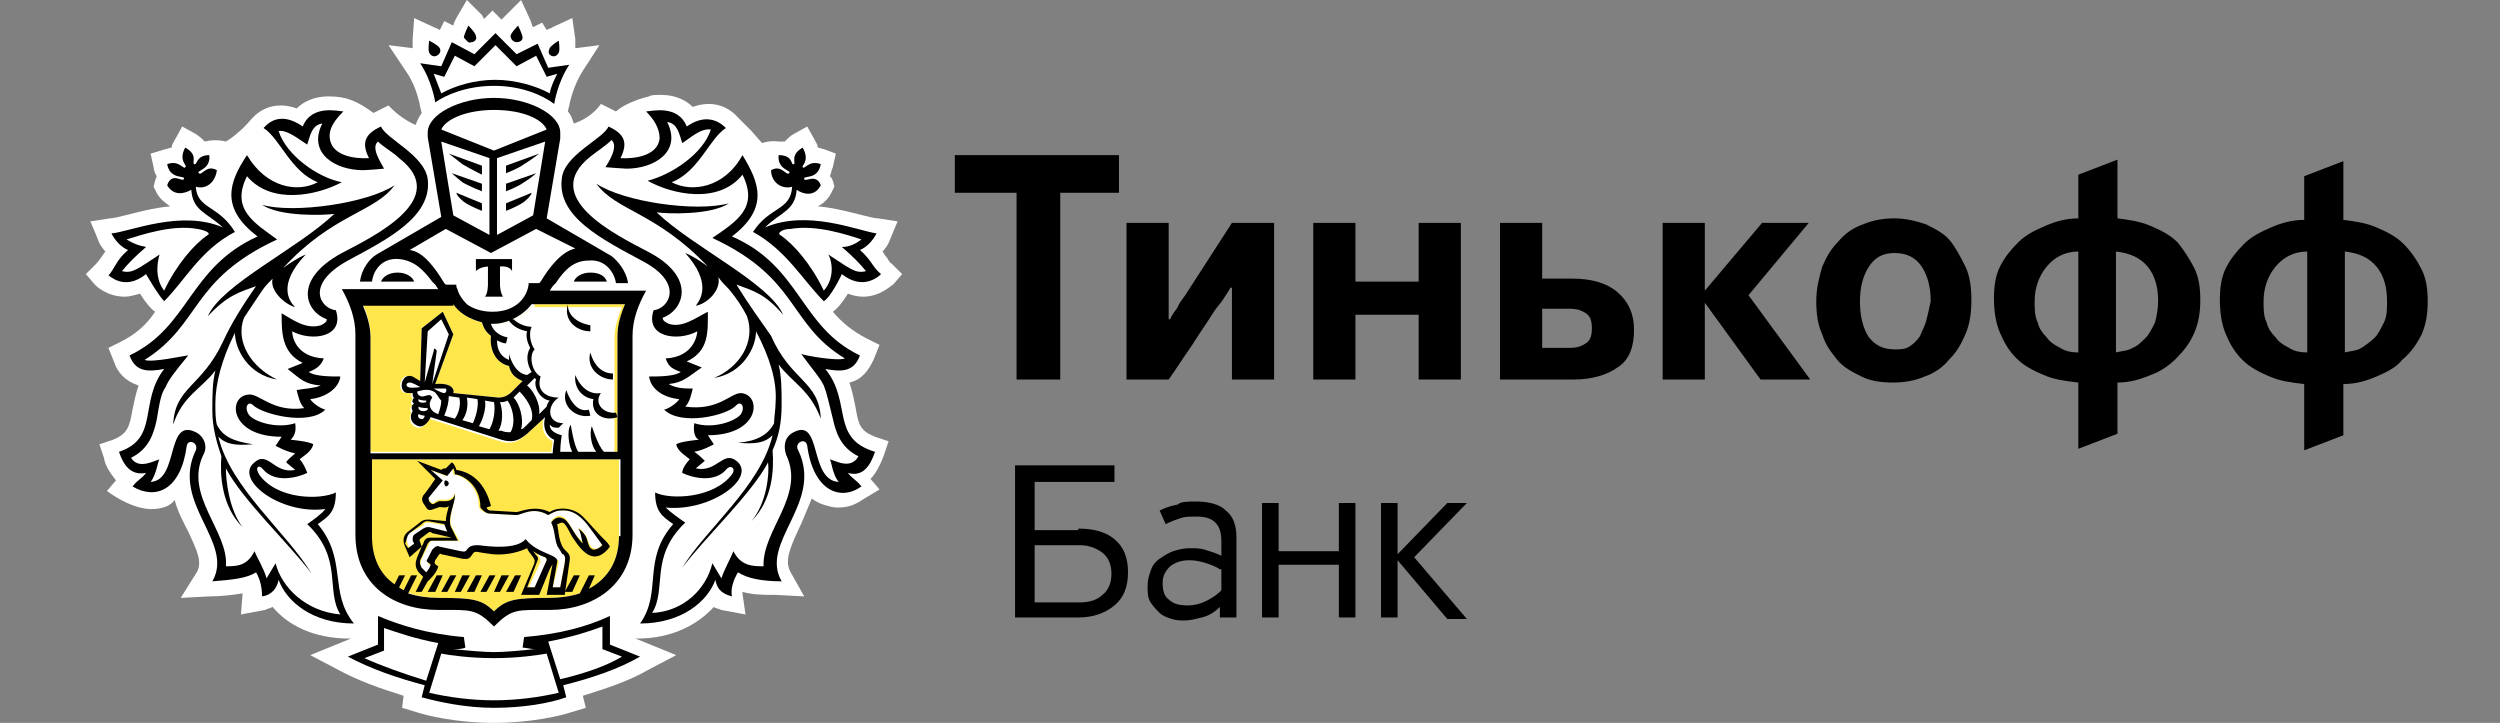 <?xml version="1.0" encoding="utf-8"?>
<!-- Generator: Adobe Illustrator 19.2.1, SVG Export Plug-In . SVG Version: 6.00 Build 0)  -->
<svg version="1.1" id="Слой_1" xmlns="http://www.w3.org/2000/svg" xmlns:xlink="http://www.w3.org/1999/xlink" x="0px" y="0px"
	 viewBox="0 0 166 48" style="enable-background:new 0 0 166 48;" xml:space="preserve">
<rect x="0" y="0" width="166" height="48" fill="#808080" stroke="none"/>
<style type="text/css">
	.st0{fill-rule:evenodd;clip-rule:evenodd;fill:#CED2D5;}
	.st1{fill:#FFFFFF;}
	.st2{fill-rule:evenodd;clip-rule:evenodd;fill:#FFE64A;}
	.st3{fill-rule:evenodd;clip-rule:evenodd;}
</style>
<g>
	<g>
		<path d="M81.2,19.9c0.2-0.3,0.4-0.6,0.5-0.8h0.1v6.1h2.8V14.8h-2.8l-3.1,4.8c-0.2,0.3-0.4,0.5-0.5,0.8c-0.2,0.3-0.4,0.5-0.5,0.8
			h-0.1v-6.4h-2.8v10.4h2.8c0.5-0.7,1-1.5,1.5-2.2c0.5-0.8,1-1.5,1.5-2.3C80.8,20.4,81,20.2,81.2,19.9"/>
		<polygon points="90,20.9 94.2,20.9 94.2,25.2 97,25.2 97,14.8 94.2,14.8 94.2,18.7 90,18.7 90,14.8 87.2,14.8 87.2,25.2 90,25.2 
					"/>
		<path d="M108.5,21.9c0-1.1-0.4-1.9-1.1-2.5c-0.7-0.6-1.7-0.9-3-0.9h-2v-3.7h-2.8v10.4h4.9c1.2,0,2.2-0.3,2.9-0.8
			C108.2,23.9,108.5,23,108.5,21.9 M105.3,22.8c-0.3,0.2-0.6,0.3-1.1,0.3h-1.8v-2.6h1.8c0.5,0,0.8,0.1,1.1,0.3
			c0.3,0.2,0.4,0.5,0.4,1C105.7,22.3,105.6,22.6,105.3,22.8"/>
		<path d="M144.5,23.8c0.5-0.5,0.9-1,1.2-1.7c0.3-0.7,0.4-1.4,0.4-2.2c0-0.8-0.1-1.5-0.4-2.1c-0.3-0.6-0.7-1.2-1.1-1.7
			c-0.5-0.5-1.1-0.8-1.8-1.1c-0.7-0.3-1.4-0.4-2.2-0.5v-3.9l-2.6,1v2.9c-0.8,0-1.5,0.2-2.2,0.5c-0.7,0.3-1.3,0.6-1.8,1.1
			c-0.5,0.5-0.9,1-1.2,1.6c-0.3,0.6-0.4,1.3-0.4,2.1c0,0.8,0.1,1.6,0.4,2.3c0.3,0.7,0.6,1.2,1.1,1.7c0.5,0.5,1.1,0.8,1.8,1.1
			c0.7,0.3,1.4,0.4,2.3,0.5v4.4l2.6-1v-3.4c0.8,0,1.5-0.2,2.2-0.5C143.4,24.7,144,24.3,144.5,23.8 M137.9,23.4
			c-0.4,0-0.8-0.1-1.1-0.3c-0.4-0.2-0.7-0.4-0.9-0.7c-0.3-0.3-0.5-0.6-0.6-1c-0.2-0.4-0.2-0.9-0.2-1.4c0-0.9,0.3-1.7,0.8-2.3
			c0.5-0.6,1.2-1,2.1-1V23.4z M141.6,23.1c-0.3,0.2-0.7,0.2-1.1,0.3v-6.7c0.9,0.1,1.6,0.4,2.1,1c0.5,0.6,0.7,1.4,0.7,2.3
			c0,0.5-0.1,1-0.2,1.4c-0.2,0.4-0.4,0.8-0.6,1C142.2,22.7,141.9,23,141.6,23.1"/>
		<path d="M160.8,22.2c0.3-0.7,0.4-1.4,0.4-2.2c0-0.8-0.1-1.5-0.4-2.1c-0.3-0.6-0.7-1.2-1.2-1.7c-0.5-0.5-1.1-0.8-1.8-1.1
			c-0.7-0.3-1.4-0.4-2.2-0.5v-3.9l-2.6,1v2.9c-0.8,0-1.5,0.2-2.2,0.5c-0.7,0.3-1.3,0.6-1.8,1.1c-0.5,0.5-0.9,1-1.2,1.6
			c-0.3,0.6-0.4,1.3-0.4,2.1c0,0.8,0.1,1.6,0.4,2.3c0.3,0.7,0.6,1.2,1.1,1.7c0.5,0.5,1.1,0.8,1.8,1.1c0.7,0.3,1.4,0.4,2.3,0.5v4.4
			l2.6-1v-3.4c0.8,0,1.5-0.2,2.2-0.5c0.7-0.3,1.3-0.6,1.7-1.1C160.1,23.4,160.5,22.8,160.8,22.2 M153.1,23.4c-0.4,0-0.8-0.1-1.1-0.3
			c-0.4-0.2-0.7-0.4-0.9-0.7c-0.3-0.3-0.5-0.6-0.6-1c-0.2-0.4-0.2-0.9-0.2-1.4c0-0.9,0.3-1.7,0.8-2.3c0.5-0.6,1.2-1,2.1-1V23.4z
			 M158.3,21.4c-0.2,0.4-0.4,0.8-0.6,1c-0.3,0.3-0.6,0.5-0.9,0.7c-0.3,0.2-0.7,0.2-1.1,0.3v-6.7c0.9,0.1,1.6,0.4,2.1,1
			c0.5,0.6,0.7,1.4,0.7,2.3C158.5,20.5,158.5,21,158.3,21.4"/>
		<polygon points="63.4,12.8 67.5,12.8 67.5,25.2 70.4,25.2 70.4,12.8 74.3,12.8 74.3,10.3 63.4,10.3 		"/>
		<polygon points="120.1,14.8 117,14.8 113.2,19.3 113.2,14.8 110.4,14.8 110.4,25.2 113.2,25.2 113.2,20.1 116.9,25.2 120.2,25.2 
			116.1,19.6 		"/>
		<path d="M129.5,16c-0.4-0.5-1-0.8-1.6-1.1c-0.6-0.2-1.3-0.4-2.1-0.4c-0.7,0-1.4,0.1-2.1,0.4c-0.6,0.2-1.2,0.6-1.6,1.1
			c-0.5,0.5-0.8,1-1.1,1.7c-0.2,0.7-0.4,1.4-0.4,2.3c0,0.8,0.1,1.6,0.4,2.2c0.2,0.7,0.6,1.2,1,1.7c0.4,0.5,1,0.8,1.6,1.1
			c0.6,0.3,1.3,0.4,2.1,0.4c0.7,0,1.4-0.1,2.1-0.4c0.6-0.2,1.2-0.6,1.6-1.1c0.5-0.5,0.8-1,1.1-1.7c0.3-0.7,0.4-1.4,0.4-2.3
			c0-0.8-0.1-1.6-0.4-2.2C130.2,17.1,129.9,16.5,129.5,16 M127.9,21.3c-0.1,0.4-0.3,0.7-0.4,1c-0.2,0.3-0.4,0.5-0.7,0.7
			c-0.3,0.2-0.6,0.2-1,0.2c-0.8,0-1.3-0.3-1.7-0.8c-0.4-0.6-0.6-1.4-0.6-2.4c0-0.9,0.2-1.7,0.6-2.3c0.4-0.6,0.9-0.9,1.7-0.9
			c0.8,0,1.4,0.3,1.8,0.9c0.4,0.6,0.6,1.4,0.6,2.3C128.1,20.5,128,20.9,127.9,21.3"/>
	</g>
	<g>
		<path d="M71.6,35.1c1,0,1.8,0.2,2.4,0.7c0.6,0.5,0.9,1.2,0.9,2.2c0,1-0.3,1.7-0.9,2.2c-0.6,0.5-1.4,0.8-2.4,0.8h-4.2V30.9H74V32
			h-5.3v3.2H71.6z M73.8,38.1c0-0.6-0.2-1.1-0.6-1.4c-0.4-0.3-0.9-0.5-1.5-0.5h-3V40h3c0.7,0,1.2-0.2,1.5-0.5
			C73.6,39.2,73.8,38.7,73.8,38.1z"/>
		<path d="M79.4,33.3c0.9,0,1.6,0.2,2,0.6c0.5,0.4,0.7,1,0.7,1.8V41H81v-0.7h0c-0.4,0.4-0.8,0.6-1.2,0.7c-0.4,0.1-0.8,0.2-1.1,0.2
			c-0.3,0-0.6,0-0.9-0.1c-0.3-0.1-0.6-0.2-0.8-0.4c-0.2-0.2-0.4-0.4-0.6-0.7c-0.2-0.3-0.2-0.7-0.2-1.1c0-0.4,0.1-0.7,0.2-1
			c0.1-0.3,0.3-0.6,0.6-0.8c0.3-0.2,0.6-0.4,0.9-0.5c0.3-0.1,0.7-0.2,1.1-0.2c0.3,0,0.7,0,1,0.1c0.3,0.1,0.7,0.2,1.1,0.4v-0.9
			c0-0.6-0.1-1-0.4-1.3c-0.3-0.3-0.7-0.4-1.3-0.4c-0.4,0-0.7,0-1,0.1c-0.3,0.1-0.6,0.2-1,0.4l-0.4-0.9c0.4-0.2,0.7-0.3,1.2-0.4
			C78.4,33.3,78.9,33.3,79.4,33.3z M81,37.8c-0.3-0.2-0.6-0.3-0.9-0.4c-0.3-0.1-0.7-0.2-1.1-0.2c-0.5,0-0.9,0.1-1.3,0.4
			c-0.3,0.3-0.5,0.6-0.5,1.1c0,0.5,0.1,0.9,0.4,1.1c0.3,0.3,0.7,0.4,1.3,0.4c0.4,0,0.8-0.1,1.2-0.3c0.4-0.2,0.7-0.4,1-0.7V37.8z"/>
		<path d="M88.9,41v-3.5h-4V41h-1.1v-7.6h1.1v3.2h4v-3.2H90V41H88.9z"/>
		<path d="M97.4,33.4L93.9,37l3.5,4.1h-1.3l-3.3-3.9V41h-1.1v-7.6h1.1v3.4l3.3-3.4H97.4z"/>
	</g>
	<g>
		<g>
			<path class="st0" d="M21.1,34.8c0.7-0.5,1.2-0.8,1.2-2.1c-1,0.5-3.9,0.5-5.1-1.2c-0.3-0.5,0-0.7,0.4-0.3c0.8,0.9,2.3,0.5,2.9,0.2
				c-0.1-0.3-0.3-0.7-0.5-0.9c0.2-0.2,0.8-0.5,0.9-1c-0.3-0.2-1.5-0.3-1.5-0.3c0.2-0.2,0.4-0.5,0.3-1.1c-1.2,0.4-2.8-0.1-3.1-0.6
				c-0.3-0.5,0-0.9,0.3-0.6c0.6,0.7,3.7,1.4,4.8,0.3c-0.4-0.1-0.9-0.5-1-0.7c1.1-0.1,1.9-0.7,2-1.5c-0.6,0-1.7,0-2.1-0.3
				c0.5-0.2,0.8-0.4,1-0.9c-1.9-0.1-2.1-1.5-2.1-1.8c1.3,0.7,3.5,0.4,2.9-1.4c-1-0.1-2.1-1.7,0.8-3.3c2.6-1.4,5.6-2.9,5.3-5.4
				c-0.2-1.6-2.8-2.7-3.1-3.5c-1.1,0.5-1.3,1.1-0.8,2.1c0,0-2.4,0.2-2.6-1.3c-0.1-0.7,0.4-1.3,0.9-1.8c-0.3,0-2.1-0.5-2.7,1
				c-1-0.7-1.9-0.7-2.6,0.1c1.1,0.7,1.8,2.9,3.6,3.6c-1.3,0.7-3.4,0.4-4.7-1.8c-1.2,1.8-1.8,3.5,0.7,5.4c-4.6,2.1-4.5,6-8.5,7.9
				c0.4,1.1,1.3,1.1,2.3,0.9c-1.7,2.2-0.3,4.6-3,5.5c0.3,0.9,0.8,1.6,1.8,1.4c-0.3,0.4-0.5,0.4-0.9,0.9c1.5,0.9,3.2,0.3,3.6-2.7
				c0.1-0.5,0.8-0.2,0.6,0.3c-1.7,3.5,2.6,6.1,1.1,8.7c1.3-0.1,2.3-0.2,2.9-0.6c0.3,0.5,0.4,1.1,0.4,1.6c0.7-0.1,1-0.6,1.1-1.1
				c0.5,1.4,2.2,2.9,5,2.9C21.8,39.3,23.1,37.2,21.1,34.8 M18.3,37.4l-0.6,1c-0.2-0.7-0.6-1.3-0.8-1.8c-0.5,1-1.2,1-1.9,1
				c0.2-2.3-2.8-4.7-1.5-7.4c0.3-0.5,0.1-1.2-0.5-1.5c-2-1-1.1,3.2-3,3.3c0.4-0.5,0.5-1.5,0.6-1.5c-0.4,0.1-1.4,0.7-1.9-0.1
				c1.2-0.6,1.5-1.6,1.7-2.5c0.2-1.2,0.3-1.8,0.6-2.2c0.2-0.5,0.6-1,1.5-2.1c-0.2,0-2.4,0.5-2.9,0.3c3.8-2.4,3-5.4,8.8-8
				c-1.5-1.1-3.1-2-2-4.2c1.6,1.9,4.6,1.3,6.3,0.4c-1.6-0.3-3.7-1.8-4.2-3.3c0.6-0.1,1.4,0.6,1.9,0.9c0.2-0.6,0.3-1.3,1-1.4
				c-1,2,0.9,3.1,2.7,3.1c0.3,0,1.4-0.1,1.4-0.1c-0.2-0.4-0.9-1.4-0.4-1.8c0.4,0.4,1,0.7,1.4,1.1c3.5,2.7-1.7,5.2-3.8,6.3
				c-3.3,1.8-2.4,3.9-1,4.4c0,0.2-0.2,0.3-0.4,0.4c-1,0.3-1.9-0.4-2.6-0.8c0,1.3,0,2.6,1.4,3.3l-1,0.4c0.9,0.7,1.1,1,2.2,1.1
				c-0.5,0.2-1.1,0.2-1.6,0.3c0.1,0.4,0.2,0.9,0.5,1.2c-2.1,0.3-3-1-3.7-0.9c-1.4,0.1-1.3,2.8,2.2,2.8l-0.4,0.6c0,0,0.7,0.4,1.3,0.5
				c-0.2,0.2-0.5,0.4-0.7,0.6l0.6,0.5c-1.4,0.3-1.8-1.3-2.7-0.5c-1.4,1.1,1.7,3.5,4.7,3.1c-0.3,0.3-0.9,0.8-1.3,1
				c2.4,2.3,1.2,4.4,2.2,6C20.2,40.6,18.7,39,18.3,37.4"/>
			<path class="st0" d="M14.5,29c0.5,0.5,1.1,0.6,2.3,0.5c-1.3-0.2-2-0.5-2.4-1.3c-0.1-0.4-0.1-0.9-0.1-1.4c0-1.3,0.4-2.9,1.3-4.7
				c0,1.1,0.9,2.8,2.8,3.1c-1.7-0.8-2.8-2.5-2.2-4.1c0.4-0.6,0.8-1.2,1.2-1.8c0.2-0.3,0.5-0.6,0.7-0.8c-0.2,0.8,0.8,1.7,1.5,1.9
				c-0.4-0.4-1.2-1.5,0.7-3.5c-0.5,0.2-1.1,0.6-1.5,0.9c3.3-3.6,6.1-3.7,7.4-5.5c-1.8,1.2-6.7,1.9-8.8,1.3c1.2,0.8,4.1,0.7,4.8,0.6
				c-2.4,2.3-7.5,4.7-8.4,6.8c1.3-1.4,2.1-1.6,3.2-2c-0.9,1.3-1.6,2.4-2.2,3.7c-1.4,3-3.2,3-3.3,5.5c0.6-1.9,1.9-2.4,2.8-3.6
				c-0.2,0.8-0.2,1.7-0.2,2.7c0,1.1,0.3,2.1,0.6,3c-0.1,1.2,0,3.3,1.4,4.7c-0.9-1.2-1.1-3.1-1.1-3.9c1.1,2.1,4.2,5,5.7,7
				C19,35.3,15.3,32.4,14.5,29"/>
			<path class="st0" d="M48.9,18.9c1.1,0.4,1.9,0.6,3.2,2c-0.9-2.1-6-4.5-8.4-6.8c0.7,0.1,3.6,0.2,4.8-0.6c-2.2,0.6-7-0.1-8.8-1.3
				c1.3,1.8,4,1.9,7.4,5.5c-0.4-0.3-1-0.7-1.5-0.9c1.8,2,1,3.1,0.7,3.5c0.7-0.1,1.7-1,1.5-1.9c0.2,0.3,0.4,0.5,0.7,0.8
				c0.5,0.6,0.9,1.2,1.2,1.8c0.6,1.7-0.5,3.4-2.2,4.1c1.9-0.3,2.8-2,2.8-3.1c0.9,1.7,1.4,3.3,1.3,4.7c0,0.5-0.1,1-0.1,1.4
				c-0.4,0.8-1.2,1.2-2.4,1.3c1.2,0.1,1.8,0,2.3-0.5c-0.8,3.4-4.5,6.3-6,8.8c1.5-2,4.6-4.9,5.7-7c0.1,0.8-0.1,2.7-1.1,3.9
				c1.4-1.4,1.5-3.4,1.4-4.7c0.4-0.9,0.6-1.8,0.6-3c0-1,0-1.9-0.2-2.7c0.9,1.2,2.1,1.7,2.8,3.6c-0.1-2.5-2-2.5-3.3-5.5
				C50.5,21.3,49.7,20.2,48.9,18.9"/>
			<path class="st0" d="M54.8,24.5c1.1,0.2,1.9,0.2,2.3-0.9c-4-1.9-3.9-5.9-8.5-7.9c2.5-1.9,1.8-3.6,0.7-5.4
				c-1.2,2.2-3.4,2.5-4.7,1.8c1.8-0.7,2.5-2.9,3.6-3.6c-0.7-0.7-1.6-0.8-2.6-0.1c-0.6-1.5-2.4-1-2.7-1c0.5,0.5,0.9,1.1,0.9,1.8
				c-0.2,1.5-2.6,1.3-2.6,1.3c0.5-1,0.3-1.6-0.8-2.1c-0.3,0.8-3,1.9-3.1,3.5c-0.3,2.5,2.7,4,5.3,5.4c2.9,1.5,1.8,3.2,0.8,3.3
				c-0.6,1.8,1.6,2.1,2.9,1.4c0,0.2-0.2,1.7-2.1,1.8c0.2,0.6,0.5,0.7,1,0.9c-0.4,0.3-1.5,0.3-2.1,0.3c0.1,0.8,0.9,1.4,2,1.5
				c-0.1,0.2-0.5,0.6-1,0.7c1.1,1.1,4.2,0.4,4.8-0.3c0.3-0.3,0.6,0.1,0.3,0.6c-0.4,0.5-1.9,1-3.1,0.6c-0.1,0.7,0.1,1,0.3,1.1
				c0,0-1.2,0.1-1.5,0.3c0.1,0.5,0.7,0.8,0.9,1c-0.2,0.2-0.5,0.6-0.5,0.9c0.6,0.3,2.1,0.7,2.9-0.2c0.3-0.4,0.7-0.1,0.4,0.3
				c-1.2,1.6-4.1,1.7-5.1,1.2c0,1.3,0.5,1.6,1.2,2.1c-2.1,2.4-0.7,4.5-2.2,6.6c2.8,0,4.5-1.5,5-2.9c0.1,0.5,0.3,0.9,1.1,1.1
				c-0.1-0.5,0.1-1.1,0.4-1.6c0.6,0.5,1.6,0.6,2.9,0.6c-1.5-2.6,2.8-5.2,1.1-8.7c-0.3-0.5,0.5-0.9,0.6-0.3c0.4,3,2.2,3.7,3.6,2.7
				c-0.4-0.5-0.6-0.5-0.9-0.9c1,0.3,1.5-0.5,1.8-1.4C55.1,29.1,56.6,26.7,54.8,24.5 M55.1,30.4c0.1,0.1,0.2,1.1,0.6,1.5
				c-2-0.1-1.1-4.3-3-3.3c-0.6,0.3-0.7,0.9-0.5,1.5c1.3,2.7-1.7,5-1.5,7.4c-0.7,0-1.5,0-2-1c-0.2,0.5-0.6,1.2-0.8,1.8l-0.6-1
				c-0.4,1.7-1.9,3.2-4,3.3c1-1.6-0.2-3.7,2.2-6c-0.3-0.2-1-0.7-1.3-1c3,0.4,6.1-2,4.7-3.1c-0.9-0.7-1.3,0.8-2.7,0.5l0.6-0.5
				c-0.2-0.2-0.4-0.4-0.7-0.6c0.6-0.1,1.3-0.5,1.3-0.5L47,28.9c3.5,0,3.6-2.7,2.2-2.8c-0.7-0.1-1.5,1.2-3.7,0.9
				c0.3-0.3,0.4-0.8,0.5-1.2c-0.5,0-1.1,0-1.6-0.3c1-0.1,1.3-0.5,2.2-1.1l-1-0.4c1.5-0.7,1.4-2,1.4-3.3c-0.8,0.4-1.7,1.1-2.6,0.8
				c-0.2-0.1-0.4-0.2-0.4-0.4c1.4-0.5,2.3-2.7-1-4.4c-2.1-1.1-7.2-3.6-3.8-6.3c0.5-0.4,1-0.7,1.4-1.1c0.5,0.4-0.2,1.5-0.4,1.8
				c0,0,1.2,0.1,1.4,0.1c1.8,0,3.7-1.1,2.7-3.1c0.7,0.1,0.8,0.8,1,1.4c0.5-0.3,1.3-1,1.9-0.9c-0.5,1.6-2.6,3-4.2,3.3
				c1.6,0.9,4.7,1.6,6.3-0.4c1.1,2.2-0.4,3.1-2,4.2c5.8,2.7,5,5.7,8.8,8c-0.5,0.2-2.7-0.2-2.9-0.3c0.8,1.1,1.2,1.5,1.5,2.1
				c0.2,0.5,0.3,1,0.6,2.2c0.2,0.9,0.5,1.9,1.7,2.5C56.5,31.2,55.5,30.6,55.1,30.4"/>
			<path class="st0" d="M27.2,37l0.8-0.7L27.9,36c-0.1-0.2,0-0.2,0.1-0.3l0.4-0.3c0.1-0.1,0.2-0.1,0.3,0l1.3,0.3h-1.4
				c-0.3,0-0.4,0.1-0.5,0.4L28,36.3L27.7,37c-0.1,0.3-0.2,0.6,0.1,1l0.3,0.3l-0.5,1H28l0.4-0.7c0,0,0.6-0.5,0.7-1
				c-0.2-0.1-0.3-0.2-0.2-0.4l0.2-0.3c0.1-0.1,0.1-0.2,0.2-0.1l1.4,0.3c0.2,0,0.4,0.1,0.6-0.2c0.2-0.3,0.2-0.3,0.7-0.2l0.7,0.1
				c1,0.1,1.9-0.2,2.3-0.4c0.1,0.3,0.4,0.5,0.5,0.8c0,0.1,0,0.2-0.1,0.4l-0.8,1.9h1.2l0.7-1.7c0.1-0.2,0.2-0.3,0.2-0.4l-0.4,2.1h1.2
				l0.3-2.1c0.1-0.5,0-0.6-0.2-0.8c-0.5-0.4-0.5-1.3-0.6-1.8c0.1,0,0.2-0.1,0.3-0.1c0.3,0,0.5,0.7,0.8,1.1c0.6,0.9,1.4,1.8,2.4,0.5
				c-0.1-0.2-0.2-0.3-0.3-0.4l-0.3-0.3c-0.2-0.2-0.9-1-1.2-1.3c-0.7-0.7-1.8-0.6-2.2-0.3c-1-0.5-2,0-2.2,0l-1.7-0.1
				c-0.1,0-0.2,0-0.3-0.2l0.3-0.1c-0.3-1.2-1-2.2-2.3-2.4c0,0-0.1-0.4-0.3-0.5l-0.4,0.4c-0.1,0-0.2,0-0.3,0.1l-1.6-0.6l1.2,1.2
				c0,0-0.6,0.9-0.8,1.1c-0.1,0.2-0.1,0.3,0,0.5l0.2,0.3c0.1,0.2,0.3,0.2,0.5,0.1l0.3-0.1c0.1-0.1,0.5,0.1,0.7-0.1
				c-0.1,0.4-0.2,0.7-0.2,1l-1.1-0.1c-0.2,0-0.3,0-0.5,0.1L27,35.2c-0.3,0.2-0.4,0.6-0.2,1L27.2,37z M36.3,37.2L35.5,39h-0.5
				l0.7-1.8c0.1-0.2-0.1-0.3-0.3-0.6c0.3,0.2,0.5,0.3,0.8,0.4C36.3,37.1,36.3,37.1,36.3,37.2 M29.1,33.2l-0.2,0.1
				c-0.1,0.1-0.2,0.1-0.3,0l-0.1-0.1c0-0.1-0.1-0.2,0-0.3l0.9-1.1l-0.8-0.7l1.1,0.4l0.4-0.5c0.1,0.1,0.1,0.4,0.1,0.4
				c0.4,0,1.7,0.6,1.7,2.2c0,0,0.3,0.4,0.6,0.4l1.9,0.1c0.3,0,1.1-0.6,2.1,0c0.2-0.2,0.5-0.3,0.8-0.3c0.9-0.1,1.5,0.5,2,1.1
				c0.3,0.4,0.8,1.1,0.8,1.1c-0.2,0.2-0.4,0.3-0.6,0.3c-0.3-0.1-0.3-0.3-0.4-0.6c-0.1-0.5-0.6-0.8-0.6-0.8c0.2,0.3,0.2,0.7,0.3,1
				c-0.7-0.7-0.9-1.6-1.4-1.7c-0.2-0.1-0.5,0-0.7,0.3c0.3,0.6,0.2,1.3,0.5,1.7c0.2,0.3,0.2,0.4,0.3,0.4c0.2,0.2,0.1,0.4,0.1,0.6
				L37.2,39h-0.5l0.3-1.7c0.1-0.5-1.3-0.5-2.1-1.5c-0.6,0.7-2.4,0.5-3.1,0.4c-0.3,0-0.6,0-0.8,0.3c-0.1,0.2-0.3,0.1-0.4,0.1
				l-1.4-0.3c-0.2-0.1-0.3,0-0.5,0.2l-0.3,0.6c-0.1,0.1-0.1,0.2,0.1,0.3l0.1,0.1c-0.1,0.3-0.3,0.5-0.3,0.5l-0.3-0.3
				c-0.1-0.2-0.2-0.4,0-0.7l0.4-0.9c0.1-0.1,0.1-0.2,0.3-0.2l1.7,0L30,35.1c-0.4-0.6,0.3-1.8,0.2-2.3C30.1,33.5,29.2,33.1,29.1,33.2
				 M27.2,35.4l0.8-0.6c0.1-0.1,0.2-0.2,0.4-0.2l1.1,0.2c0.1,0.3,0.2,0.5,0.2,0.5l-1.2-0.3c-0.2,0-0.2,0-0.4,0.1l-0.6,0.4
				c-0.1,0.1-0.1,0.2-0.1,0.4l0.1,0.2l-0.4,0.3l-0.2-0.3C27,35.9,27,35.6,27.2,35.4"/>
			<path class="st0" d="M30.8,13.4C31.2,13.7,32,14,32,14v-0.5l-1.7-0.7C30.3,12.8,30.3,13,30.8,13.4"/>
			<path class="st0" d="M32,12.7v-0.5l-2-0.7c0,0,0.2,0.3,0.7,0.6C31.2,12.4,32,12.7,32,12.7"/>
			<path class="st0" d="M32,11.5V11l-2.2-0.8c0,0,0.4,0.3,0.9,0.7C31.2,11.2,32,11.5,32,11.5"/>
			<path class="st0" d="M38.1,18.7h2.2c-0.1-0.3-0.4-0.6-1.1-0.6C38.6,18,38.2,18.4,38.1,18.7"/>
			<path class="st0" d="M35.8,10.2L33.6,11v0.5c0,0,0.8-0.3,1.2-0.6C35.3,10.6,35.8,10.2,35.8,10.2"/>
			<path class="st0" d="M35.3,12.8l-1.7,0.7V14c0,0,0.8-0.3,1.2-0.6C35.3,13,35.3,12.8,35.3,12.8"/>
			<path class="st0" d="M35.6,11.5l-2,0.7v0.5c0,0,0.8-0.3,1.2-0.6C35.3,11.8,35.6,11.5,35.6,11.5"/>
			<path class="st0" d="M26.4,18c-0.6,0-1,0.3-1.1,0.6h2.2C27.4,18.4,27,18,26.4,18"/>
			<path class="st0" d="M37.2,8.8c0-1.2-2.1-2.4-4.4-2.4c-2.3,0-4.4,1.1-4.4,2.4l0,0.3l0.9,5.3L25,16.9c-0.5,0.3-1,1-1.1,1.8h0.8
				c0.1-0.7,0.7-1.6,1.8-1.5c1,0.1,1.6,0.7,2.2,1.5l0.2,0.2l0.2,0.3h-6.4c0.5,0.9,0.9,1.9,0.9,3v13.3c0,3.4,2.6,5,5.5,5
				c2.2,0,2.5-0.1,3.7,1.1c1.2-1.2,1.5-1.1,3.7-1.1c2.8,0,5.5-1.6,5.5-5V22.3c0-1.1,0.4-2.1,0.9-3h-6.4l0.2-0.3l0.2-0.2
				c0.6-0.9,1.2-1.5,2.2-1.5c1.1,0,1.7,0.8,1.8,1.5h0.8c-0.1-0.8-0.7-1.5-1.1-1.8l-4.3-2.5l0.9-5.3L37.2,8.8z M29.3,9.4l3.2,1.1v5.1
				l-2.4-1.3L29.3,9.4z M30.1,20.2c0.4,0.6,1.1,1,1.9,1.2c0.1,0.3,0.2,0.6,0.6,0.9c-0.1,0.9,0.3,1.8,1.2,2c0.1,0.5,0.4,0.8,0.9,1
				L34,26c-0.3,0.3-0.6,0.4-0.9,0.4l-3-0.3c0.1-0.3-0.2-0.7-1.2-0.6l1.2-3.3l-0.7-1.5L28,21.8l-0.1,3.5L27.4,25
				c-0.8-0.3-1,1.1-0.3,1.1l0.3,0c0,0.1,0,0.3,0.1,0.3c-0.1,0.1-0.2,0.3,0,0.4c-0.2,0.1-0.2,0.3-0.1,0.5c-0.2,0.3-0.2,0.8,0.4,1
				c0.4,0.1,0.7-0.4,0.8-0.6l4.7,1.5c0.7,0.2,1.1,0.1,1.7-0.4l1.2-1.1c-0.2,0.7,0.1,1.3,0.6,1.5c0,0-0.1,0.6-0.1,0.9H24.6v-7.7
				c0-0.7-0.2-1.4-0.5-2.1H30.1z M35.2,23.1c-0.3,0.5-0.2,1.1,0.1,1.6L35,24.9c-0.9-0.1-1.2-1.4-1.2-1.4c0,0.1,0,0.2,0,0.4
				c-0.5-0.2-0.8-0.6-0.8-1.3c0.2,0.1,0.4,0.2,0.6,0.2l0.1-0.4c-0.6-0.1-1-0.5-1.1-0.9c0,0-0.1,0-0.1,0c0.1,0,0.2,0,0.3,0
				c0.4,0,0.7-0.1,1-0.2c0.3,0.4,0.7,0.6,1.2,0.7C34.9,22.3,35,22.6,35.2,23.1 M36.5,26.6c-0.1,0.1-0.2,0.3-0.2,0.4l-0.5,0.5
				c0.1-0.7-0.4-1.6-0.8-1.9l0.5-0.5l0.1,0.1C35.4,25.6,35.8,26.5,36.5,26.6 M34.1,26.4l0.4-0.4c0.4,0.4,1,1.2,0.8,1.9l-0.4,0.4
				c-0.1,0.1-0.2,0.2-0.3,0.2C34.8,27.8,34.5,26.8,34.1,26.4 M33.2,26.7L33.2,26.7c0.2,0,0.3,0,0.5-0.1c0.3,0.4,0.5,1.4,0.2,2.1
				c-0.2,0-0.4,0-0.6-0.1l-0.2,0C33.4,28.1,33.4,27.2,33.2,26.7 M32.2,26.6l0.6,0.1c0.1,0.5,0,1.3-0.3,1.8l-0.7-0.2
				C32.1,27.8,32.3,27,32.2,26.6 M31,26.4l0.7,0.1c0.1,0.4-0.1,1.2-0.3,1.6l-0.7-0.2C31,27.5,31.1,26.9,31,26.4 M28.2,26.3
				c-0.3,0.1-0.5-0.1-0.5-0.3c0.6-0.2,0.9-0.1,1.1,0c0.2,0.1,0.3,0.4,0.5,0.6c0,0.3-0.1,0.6-0.2,0.9c-0.6-0.2-0.7-0.7-0.4-1.1
				C28.6,26.2,28.5,26.2,28.2,26.3 M27.8,27.5c0,0,0.2,0.1,0.4,0.1c0,0.1-0.1,0.3-0.3,0.2C27.8,27.8,27.7,27.6,27.8,27.5 M27.1,25.7
				c-0.2-0.1-0.1-0.3,0.1-0.3c0.2,0,0.5,0.2,0.7,0.3C27.9,25.7,27.3,25.7,27.1,25.7 M27.8,27c0.1,0.1,0.6,0.1,0.6,0.1l0,0.1
				C28.2,27.4,27.7,27.3,27.8,27 M28.3,26.7c-0.3,0.1-0.6,0-0.5-0.2c0.1,0.1,0.5,0.1,0.5,0.1L28.3,26.7z M28.8,23.2l-0.6,2.1
				l0.2-3.4l0.9-0.8l0.5,1l-1.1,3.3l0.3-2.2C28.9,23.1,28.8,23.1,28.8,23.2 M28.8,25.8c0,0,0.6,0,0.8,0c0.1,0.1,0,0.3-0.1,0.3
				C29.3,26,28.8,25.8,28.8,25.8 M29.8,26.3l0.7,0.1c0.1,0.4,0,1-0.3,1.4l-0.7-0.2C29.7,27.1,29.8,26.7,29.8,26.3 M41.1,35.6
				c0,1.6-0.7,2.8-2,3.5l0.4-0.9h-0.4l-0.6,1.2c-0.6,0.2-1.3,0.3-2,0.3c-2.3,0-2.9,0.1-3.7,0.9c-0.8-0.8-1.4-0.9-3.7-0.9
				c-0.7,0-1.4-0.1-2-0.3h0l0.6-1.2h-0.4l-0.5,1c-0.1-0.1-0.2-0.1-0.3-0.2l0.4-0.8h-0.4l-0.3,0.6c-1-0.7-1.5-1.8-1.5-3.2v-5.1h16.5
				V35.6z M41.5,20.2c-0.3,0.7-0.5,1.4-0.5,2.1V30h-0.9c-0.4-0.4-0.8-1.7-0.8-1.7c-0.2,0.5,0,1.4,0.3,1.7h-1.2
				c-0.3-0.4-0.5-1.8-0.5-1.8c-0.3,0.4-0.1,1.5,0.1,1.8h-0.8c0-0.5,0.1-1.1,0.1-1.1c-0.4-0.1-0.8-0.3-0.8-0.7
				c0.2,0.2,0.3,0.2,0.6,0.2l0.3-0.3c-1.1,0-1.1-1.2-0.3-1.7c-0.9,0-1.5-0.5-1.2-1.4c-0.6-0.3-0.8-1.4-0.4-1.8
				c-0.3-0.4-0.4-1.1-0.2-1.5c-0.4,0-0.9-0.2-1.2-0.5c0,0,0,0-0.1,0c0.5-0.2,1-0.6,1.3-1H41.5z M38.2,16.5c-0.9,0.2-1.7,1.3-2.3,2.2
				l-0.1,0.1h-0.7l0,0.1c-0.1,0.8-0.8,1.8-2.4,1.8c-0.7,0-1.3-0.2-1.7-0.5c-0.3-0.3-0.5-0.6-0.6-0.9c0-0.1-0.1-0.2-0.1-0.3l0-0.1
				h-0.7l-0.1-0.1c-0.6-1-1.4-2.1-2.3-2.2l2.4-1.4l3,1.6l3-1.6L38.2,16.5z M35.4,14.3l-2.4,1.3v-5.1l3.2-1.1L35.4,14.3z M32.8,10
				l-3.5-1.4c0.3-0.7,1.7-1.3,3.5-1.3s3.2,0.6,3.5,1.3L32.8,10z"/>
			<path class="st0" d="M40.7,25.2l0-0.4c-1.2,0-1.5-1.4-1.5-1.4C38.9,24.4,39.8,25.2,40.7,25.2"/>
			<path class="st0" d="M39.2,27.6l-0.1-0.4c-1,0.3-1.5-1.3-1.5-1.3C37.2,27,38.3,27.8,39.2,27.6"/>
			<path class="st0" d="M39.9,26.1c-1.2,0.2-1.7-1.2-1.7-1.2c-0.1,0.8,0.4,1.5,1.2,1.6c-0.2,1,0.8,1.5,1.6,1.2l-0.1-0.3
				C40.1,27.5,39.4,26.8,39.9,26.1"/>
			<path class="st0" d="M39.2,22l0-0.4c-1.6-0.3-1.5-1.4-1.5-1.4C37.4,21.3,38.3,22,39.2,22"/>
			<polygon class="st0" points="29,38.2 28.4,39.3 28.9,39.3 29.4,38.2 			"/>
			<polygon class="st0" points="29.9,38.2 29.3,39.3 29.7,39.3 30.3,38.2 			"/>
			<polygon class="st0" points="33.3,38.2 32.8,39.3 33.2,39.3 33.8,38.2 			"/>
			<polygon class="st0" points="34.2,38.2 33.6,39.3 34.1,39.3 34.6,38.2 			"/>
			<polygon class="st0" points="32.5,38.2 31.9,39.3 32.3,39.3 32.9,38.2 			"/>
			<polygon class="st0" points="37.5,39.3 38,39.3 38.5,38.2 38.1,38.2 			"/>
			<polygon class="st0" points="30.7,38.2 30.2,39.3 30.6,39.3 31.2,38.2 			"/>
			<polygon class="st0" points="31.6,38.2 31,39.3 31.5,39.3 32,38.2 			"/>
			<path class="st0" d="M29.6,31.9c-0.1,0-0.1,0.1-0.1,0.2c0,0.1,0.1,0.2,0.1,0.2c0.1,0,0.2-0.1,0.2-0.2
				C29.8,32,29.7,31.9,29.6,31.9"/>
			<path class="st0" d="M32.8,5.7c1.8,0,3.2,0.6,4,1.2c0,0,0.2-1.4,1-2.7l-1.4,0.2l-0.7-1.6l-1.4,0.7l-1.4-1.4l-1.4,1.4L30,2.8
				l-0.7,1.6l-1.4-0.2c0.8,1.2,1,2.7,1,2.7C29.6,6.3,31,5.7,32.8,5.7 M29.5,5.1l0.7-1.4l1.3,0.7l1.4-1.4l1.4,1.4l1.3-0.7l0.7,1.4
				L37,4.9c-0.2,0.4-0.4,0.8-0.5,1.3c-0.9-0.5-2.3-0.9-3.6-0.9c-1.4,0-2.7,0.4-3.6,0.9c-0.2-0.5-0.3-0.8-0.5-1.3L29.5,5.1z"/>
			<path class="st0" d="M34.3,2.8c0.2,0,0.4-0.1,0.4-0.3c0-0.2-0.3-0.8-0.3-0.8s-0.5,0.5-0.5,0.7C33.9,2.6,34.1,2.8,34.3,2.8"/>
			<path class="st0" d="M36.6,3.7c0.2,0.1,0.4,0,0.5-0.2c0.1-0.2,0-0.8,0-0.8S36.6,3,36.5,3.2C36.4,3.4,36.4,3.6,36.6,3.7"/>
			<path class="st0" d="M31.3,2.8c0.2,0,0.4-0.2,0.3-0.4c0-0.2-0.5-0.7-0.5-0.7s-0.3,0.6-0.3,0.8C31,2.7,31.1,2.8,31.3,2.8"/>
			<path class="st0" d="M29,3.7c0.2-0.1,0.3-0.3,0.2-0.5c-0.1-0.2-0.7-0.5-0.7-0.5s-0.1,0.6,0,0.8C28.6,3.7,28.8,3.8,29,3.7"/>
			<path class="st0" d="M57.1,16.6c0.5-0.2,0.9-0.7,1.1-1.1c-1.3-0.2-4.7-1.6-7.4-0.4c1-1,2-1.1,2.1-2.5c0.4,0.3,1.2,0.5,1.6-0.3
				c-0.3-0.8-1-0.2-1.1-0.4c-0.1-0.3,0.9,0.1,1.1-1c-0.8-0.3-1.1,0.4-1.2,0.2c-0.1-0.1,0.5-0.4,0-1.3c-0.9,0.5-0.4,1.1-0.6,1.1
				c-0.2,0.1,0-0.6-1-0.6c-0.1,1,0.9,1,0.7,1.2c-0.2,0.2-0.4-0.6-1.2-0.2c0,0.8,0.7,1.3,1.4,1.1c-0.1,1.6-1.5,1.3-2.6,3
				c2.2,1.2,3.3,3.2,4.7,4.6c0.5-0.3,1.2-1.8,1.2-1.8c1.5,1.2,2.6,0,2.6,0C58,17.7,57.9,17.3,57.1,16.6 M55,16.9
				c0.2,0.3,0.5,1.5-0.3,2.4c-0.8-1.7-2-3.1-2.9-3.7c-0.2-0.1,0.1-0.4,0.7-0.4c1.7-0.3,3.8,0.4,4.7,0.7c-0.4,0.3-0.8,0.5-1.3,0.5
				c0.7,0.6,1.2,1.1,1.6,1.6C56.8,18.2,56.4,17.7,55,16.9"/>
			<path class="st0" d="M40.5,42.8v-1.9c-1.5,0.7-3.3,1.2-5.7,1.4L34.7,43c0.2,0,0.5,0.1,0.8,0.1c-0.9,0.1-2,0.2-2.7,0.2
				c-0.6,0-1.8-0.1-2.7-0.2c0.3,0,0.6,0,0.8-0.1l-0.1-0.7c-2.4-0.2-4.3-0.8-5.7-1.4v1.9l-2,0.8c1.5,0.8,3.2,1.4,5.1,1.9L28,46.3
				c1.1,0.3,2.9,0.7,4.8,0.7c1.9,0,3.7-0.3,4.8-0.7l-0.2-0.8c2-0.5,3.7-1.1,5.1-1.9L40.5,42.8z M24.2,43.7l1.3-0.5v-1.5
				c0.9,0.3,2,0.7,3.6,1l-0.8,2.5C26.7,44.7,25.3,44.2,24.2,43.7 M32.8,46.5c-1.5,0-3-0.2-4.3-0.5l0.8-2.6c0.5,0.1,1.9,0.3,3.5,0.3
				c1.6,0,2.9-0.2,3.5-0.3l0.8,2.6C35.8,46.3,34.3,46.5,32.8,46.5 M37.2,45.1l-0.8-2.5c1.6-0.3,2.8-0.7,3.6-1v1.5l1.3,0.5
				C40.3,44.2,38.9,44.7,37.2,45.1"/>
			<path class="st0" d="M9.7,18.2c0,0,0.8,1.4,1.2,1.8c1.4-1.4,2.4-3.4,4.7-4.6c-1.1-1.8-2.5-1.5-2.6-3c0.7,0.2,1.3-0.3,1.4-1.1
				c-0.7-0.4-1,0.4-1.2,0.2c-0.2-0.2,0.8-0.2,0.7-1.2c-0.9,0-0.8,0.7-1,0.6c-0.2-0.1,0.3-0.6-0.6-1.1c-0.5,0.9,0.2,1.2,0,1.3
				c-0.1,0.2-0.4-0.5-1.2-0.2c0.2,1.1,1.3,0.7,1.1,1c-0.1,0.2-0.8-0.5-1.1,0.4c0.4,0.7,1.1,0.6,1.6,0.3c0.1,1.4,1,1.5,2.1,2.5
				c-2.8-1.2-6.2,0.3-7.4,0.4c0.2,0.4,0.6,0.9,1.1,1.1c-0.8,0.7-0.8,1.1-1.3,1.7C7.1,18.2,8.2,19.4,9.7,18.2 M8.1,18
				C8.5,17.5,9,17,9.7,16.4c-0.5-0.1-0.8-0.2-1.3-0.5c1-0.3,3-1,4.7-0.7c0.6,0.1,0.9,0.3,0.7,0.4c-0.9,0.6-2.1,2-2.9,3.7
				c-0.7-0.9-0.4-2.1-0.3-2.4C9.2,17.7,8.8,18.2,8.1,18"/>
			<path class="st0" d="M31.6,17.2V18c0.3-0.3,0.8-0.3,0.8-0.3v1.2c0,0,0,0.6-0.2,0.9h0.6h0.6c-0.2-0.3-0.2-0.9-0.2-0.9v-1.2
				c0,0,0.6-0.1,0.8,0.3v-0.8h-1.2H31.6z"/>
		</g>
		<g>
			<g>
				<path class="st1" d="M59.2,17.5C59,17.4,59,17.2,58.8,17c-0.1-0.1-0.1-0.2-0.2-0.3c0.2-0.2,0.4-0.5,0.5-0.8l0.5-1.2l-1.3-0.2
					c-0.2,0-0.6-0.1-1-0.2c-0.8-0.2-1.9-0.5-3-0.6c0.4-0.2,0.7-0.5,0.9-0.9l0.2-0.4c0,0-0.1-0.6-0.3-0.7c0.1-0.2,0.1-0.4,0.2-0.6
					l0.2-0.9l-0.8-0.3c-0.1,0-0.3-0.1-0.4-0.1c0-0.2-0.1-0.3-0.2-0.5l-0.5-0.9l-0.9,0.5c-0.2,0.1-0.4,0.3-0.6,0.5
					c-0.1,0-0.3,0-0.4,0c0,0-0.5-0.1-1.1,0.1l-0.7-0.8l-0.9-0.9c-0.8-0.9-1.9-1.1-3-0.7c-0.4-0.4-1.1-0.8-2.1-0.8
					c-0.3,0-0.7,0-0.8,0.1c0,0-1.4,0.3-2.2,1l-1-0.5c-0.7,1-1.8,1.3-1.8,1.3c-0.1-0.3-0.2-0.6-0.4-0.8l0.1-0.4c0,0,0.2-1.2,0.9-2.3
					L39.8,3l-1.6,0.2c0-0.2,0-0.4,0-0.6L38,1.2l-1.3,0.6c-0.1,0.1-0.3,0.1-0.4,0.2l-0.3-0.5l-0.6,0.3c-0.1-0.1-0.1-0.3-0.2-0.5
					L34.6,0l-1,1c-0.1,0.1-0.2,0.2-0.3,0.3l-0.6-0.6l-0.6,0.6C32.2,1.3,32.1,1.2,32,1l-1-1l-0.7,1.2c-0.1,0.2-0.2,0.4-0.2,0.5
					l-0.6-0.3L29.2,2c-0.1-0.1-0.2-0.1-0.4-0.2l-1.3-0.6l-0.1,1.4c0,0.2,0,0.4,0,0.6L25.8,3l1.2,1.8c0.7,1,0.9,2.3,0.9,2.3l0.1,0.4
					c-0.2,0.3-0.3,0.5-0.4,0.8c0,0-1-0.4-1.8-1.3l-1,0.5c-1.1-0.8-1.8-1.1-3-1.1c-1,0-1.7,0.4-2.1,0.8c-1.1-0.4-2.2-0.2-3,0.7
					c0,0-0.5,0.6-0.9,0.9c-0.3,0.3-0.8,0.6-0.8,0.6s-0.7-0.2-1.4,0c-0.2-0.2-0.3-0.3-0.6-0.5l-0.9-0.5l-0.5,0.9
					c-0.1,0.2-0.2,0.3-0.2,0.5c-0.1,0-0.3,0.1-0.4,0.1L10,10.2l0.2,0.9c0,0.2,0.1,0.4,0.2,0.6c0,0.1-0.1,0.2-0.1,0.3l-0.1,0.4
					l0.2,0.4c0.2,0.4,0.6,0.7,0.9,0.9c-1.1,0.1-2.2,0.4-3,0.6c-0.4,0.1-0.8,0.2-1,0.2l-1.3,0.2l0.3,0.7l0.2,0.5
					c0.1,0.3,0.3,0.6,0.5,0.8c-0.1,0.1-0.4,0.6-0.6,0.8l-0.7,0.7l0.6,0.7c0.1,0.1,0.8,0.8,2,0.8c0.3,0,0.6-0.1,1-0.2
					c0.3,0.5,0.7,1,1,1.2C9.7,21.6,9,22.2,8,22.7l-0.8,0.4l0.4,1c0.2,0.6,0.7,1.2,1.6,1.5c-0.2,0.6-0.3,1.1-0.4,1.6
					c-0.2,1.1-0.3,1.6-1.3,2l-0.9,0.3l0.3,0.9C7,31,7.4,31.5,7.7,31.9l-0.6,0.7c0,0,1.4,1.1,2.8,1.2c0,0,1.2,0.1,1.7-0.6
					c0.2,0.8,0.6,1.5,0.9,2.1c0.6,1.3,1,2.1,0.5,2.8l-1,1.6l1.9-0.1c0.8,0,1.6-0.1,2.2-0.2c0,0,0,0.1,0,0.1L16,40.8l1.6-0.3
					c0.2-0.1,0.3-0.1,0.5-0.2c1,1.2,2.7,2.1,5.1,2.1h0.1l-2.7,1.1l1.9,1c1.3,0.7,2.7,1.2,4.3,1.7L26.7,47l1,0.3
					c0.6,0.2,2.6,0.7,5.1,0.7c2.5,0,4.5-0.5,5.1-0.7l1-0.3l-0.2-0.8c1.6-0.5,3.1-1,4.3-1.7l1.9-1l-2.7-1.1h0.1c2.3,0,4-0.9,5.1-2.1
					c0.1,0.1,0.3,0.1,0.5,0.2l1.6,0.3l-0.2-1.4c0,0,0-0.1,0-0.1c0.7,0.2,1.4,0.2,2.2,0.2l1.9,0.1l-0.9-1.6c-0.4-0.7-0.1-1.5,0.5-2.8
					c0.3-0.6,0.6-1.4,0.9-2.1c0.4,0.3,0.7,0.4,1.1,0.5c0,0,0.3,0.1,0.6,0.1c0.8,0,1.2-0.2,1.8-0.6l1-0.6l-0.6-0.7
					c0.3-0.3,0.6-0.8,0.9-1.6l0.3-0.9l-0.9-0.3c-1-0.4-1.1-0.8-1.3-2c-0.1-0.5-0.2-1-0.4-1.6c0.9-0.2,1.3-0.9,1.6-1.5l0.4-1
					l-0.8-0.4c-1-0.5-1.7-1.1-2.3-1.8c0.3-0.2,0.7-0.7,1-1.2c0.3,0.1,0.6,0.2,1,0.2l0,0c1.2,0,1.9-0.8,2-0.8l0.6-0.7L59.2,17.5z"/>
				<path class="st2" d="M24.6,30v-7.7c0-0.7-0.2-1.4-0.5-2.1h6c0.6,0.8,1.6,1.3,2.7,1.3c1.1,0,2.1-0.5,2.7-1.3h6
					c-0.3,0.7-0.5,1.4-0.5,2.1V30H24.6z M32.8,40.6c-0.8-0.8-1.4-0.9-3.7-0.9c-2.7,0-4.5-1.6-4.5-4.1v-5.1h16.5v5.1
					c0,2.5-1.8,4.1-4.5,4.1C34.2,39.7,33.6,39.8,32.8,40.6"/>
				<path class="st1" d="M25.5,41.6v1.5l-1.3,0.5c1.1,0.5,2.5,1,4.2,1.4l0.8-2.5C27.5,42.3,26.4,41.9,25.5,41.6"/>
				<path class="st1" d="M32.8,43.7c-1.6,0-2.9-0.2-3.5-0.3L28.6,46c1.3,0.3,2.7,0.5,4.3,0.5c1.5,0,3-0.2,4.3-0.5l-0.8-2.6
					C35.7,43.5,34.4,43.7,32.8,43.7"/>
				<path class="st1" d="M40.1,41.6c-0.9,0.3-2,0.7-3.6,1l0.8,2.5c1.7-0.4,3.1-0.9,4.2-1.4l-1.3-0.5V41.6z"/>
				<path class="st1" d="M22.7,16.6c2.1-1.1,7.2-3.6,3.8-6.3c-0.5-0.4-1-0.7-1.4-1.1c-0.5,0.4,0.2,1.5,0.4,1.8c0,0-1.2,0.1-1.4,0.1
					c-1.8,0-3.7-1.1-2.7-3.1c-0.7,0.1-0.8,0.8-1,1.4c-0.5-0.3-1.3-1-1.9-0.9c0.5,1.6,2.6,3,4.2,3.4c-1.6,0.9-4.7,1.6-6.3-0.4
					c-1.1,2.2,0.4,3.1,2,4.2c-5.8,2.7-5,5.7-8.8,8c0.5,0.2,2.7-0.2,2.9-0.3c-0.8,1.1-1.2,1.5-1.5,2.1c-0.2,0.5-0.3,1-0.6,2.2
					c-0.2,0.9-0.5,1.9-1.7,2.5c0.5,0.8,1.5,0.2,1.9,0.1c-0.1,0.1-0.2,1.1-0.6,1.5c2-0.1,1.1-4.3,3-3.3c0.6,0.3,0.7,0.9,0.5,1.5
					c-1.3,2.7,1.6,5,1.5,7.4c0.7,0,1.5,0,1.9-1c0.2,0.5,0.6,1.2,0.8,1.8l0.6-1c0.4,1.7,1.9,3.2,4,3.3c-1-1.6,0.2-3.7-2.2-6
					c0.3-0.2,1-0.7,1.2-1c-3,0.3-6.1-2-4.7-3.1c0.9-0.7,1.3,0.8,2.7,0.5l-0.6-0.5c0.2-0.2,0.4-0.4,0.6-0.6c-0.6-0.1-1.3-0.5-1.3-0.5
					l0.4-0.6c-3.5,0-3.6-2.7-2.2-2.8c0.7,0,1.5,1.2,3.7,0.9c-0.3-0.3-0.4-0.8-0.5-1.2c0.5,0,1.1,0,1.6-0.3c-1-0.1-1.3-0.5-2.2-1.1
					l1-0.4c-1.5-0.7-1.4-2-1.4-3.3c0.8,0.4,1.7,1.1,2.6,0.8c0.2-0.1,0.4-0.2,0.4-0.4C20.3,20.5,19.4,18.4,22.7,16.6 M20.2,16.8
					c-1.8,2-1,3.1-0.7,3.5c-0.7-0.1-1.7-1-1.5-1.9c-0.2,0.3-0.4,0.5-0.7,0.8c-0.5,0.6-0.9,1.2-1.2,1.8c-0.6,1.7,0.5,3.4,2.2,4.1
					c-1.9-0.3-2.8-2-2.8-3.1c-0.9,1.7-1.4,3.3-1.3,4.7c0,0.5,0.1,1,0.1,1.4c0.4,0.8,1.2,1.2,2.4,1.3c-1.2,0.1-1.8,0-2.3-0.5
					c0.8,3.4,4.5,6.3,6,8.8c-1.5-2-4.6-4.9-5.7-7c-0.1,0.8,0.1,2.7,1.1,3.9c-1.4-1.4-1.5-3.4-1.4-4.7c-0.4-0.9-0.6-1.8-0.6-3
					c0-1,0-1.9,0.2-2.7c-0.9,1.2-2.1,1.7-2.8,3.6c0.1-2.5,2-2.5,3.3-5.5c0.5-1.3,1.3-2.4,2.2-3.7c-1.1,0.4-1.9,0.6-3.2,2
					c0.9-2.1,6-4.5,8.4-6.8c-0.7,0.1-3.6,0.2-4.8-0.6c2.2,0.6,7-0.1,8.8-1.3c-1.3,1.8-4,1.9-7.4,5.5C19.1,17.4,19.7,17.1,20.2,16.8"
					/>
				<path class="st1" d="M55.3,27.9c-0.2-1.2-0.3-1.8-0.6-2.2c-0.2-0.5-0.6-1-1.5-2.1c0.2,0,2.4,0.5,2.9,0.3c-3.8-2.4-3-5.3-8.8-8
					c1.5-1.1,3.1-2,2-4.2c-1.6,1.9-4.6,1.3-6.3,0.4c1.6-0.3,3.7-1.8,4.2-3.4c-0.6-0.1-1.4,0.6-1.9,0.9c-0.2-0.6-0.3-1.3-1-1.4
					c1,2-0.9,3.1-2.7,3.1c-0.3,0-1.4-0.1-1.4-0.1c0.2-0.4,0.9-1.4,0.4-1.8c-0.4,0.4-1,0.7-1.4,1.1c-3.5,2.7,1.7,5.2,3.8,6.3
					c3.3,1.8,2.4,3.9,1,4.4c0,0.2,0.2,0.3,0.4,0.4c1,0.3,1.9-0.4,2.6-0.8c0,1.3,0,2.6-1.4,3.3l1,0.4c-0.9,0.7-1.1,1-2.2,1.1
					c0.5,0.2,1.1,0.2,1.6,0.3c-0.1,0.4-0.2,0.9-0.5,1.2c2.1,0.3,3-1,3.7-0.9c1.4,0.1,1.3,2.8-2.2,2.8l0.4,0.6c0,0-0.7,0.4-1.3,0.5
					c0.2,0.2,0.5,0.4,0.7,0.6l-0.6,0.5c1.4,0.3,1.8-1.3,2.7-0.5c1.4,1.1-1.7,3.5-4.7,3.1c0.3,0.3,0.9,0.8,1.3,1
					c-2.4,2.3-1.2,4.4-2.2,6c2.1-0.1,3.6-1.7,4-3.3l0.6,1c0.2-0.7,0.6-1.3,0.8-1.8c0.5,1,1.2,1,1.9,1c-0.2-2.3,2.8-4.7,1.5-7.4
					c-0.3-0.5-0.1-1.2,0.5-1.5c2-1,1.1,3.2,3,3.3c-0.4-0.5-0.5-1.5-0.6-1.5c0.4,0.1,1.4,0.7,1.9-0.1C55.8,29.8,55.5,28.8,55.3,27.9
					 M51.6,24.5c0.2,0.8,0.2,1.7,0.2,2.7c0,1.1-0.3,2.1-0.6,3c0.1,1.2,0,3.3-1.4,4.7c0.9-1.2,1.1-3.1,1.1-3.9c-1.1,2.1-4.2,5-5.7,7
					c1.5-2.5,5.2-5.4,6-8.8c-0.5,0.5-1.1,0.6-2.3,0.5c1.3-0.2,2-0.5,2.4-1.3c0.1-0.4,0.1-0.9,0.1-1.4c0-1.3-0.4-2.9-1.3-4.7
					c0,1.1-0.9,2.8-2.8,3.1c1.7-0.8,2.8-2.5,2.2-4.1c-0.4-0.6-0.8-1.2-1.2-1.8c-0.2-0.3-0.5-0.6-0.7-0.8c0.2,0.8-0.8,1.7-1.5,1.9
					c0.4-0.4,1.2-1.5-0.7-3.5c0.5,0.2,1.1,0.6,1.5,0.9c-3.3-3.6-6.1-3.7-7.4-5.5c1.8,1.2,6.7,1.9,8.8,1.3c-1.2,0.8-4.1,0.7-4.8,0.6
					c2.4,2.3,7.5,4.7,8.4,6.8c-1.3-1.4-2.1-1.6-3.1-2c0.9,1.3,1.6,2.4,2.2,3.7c1.4,3,3.2,3,3.3,5.5C53.7,26.2,52.5,25.7,51.6,24.5"
					/>
				<path class="st1" d="M35.5,20.2c-0.6,0.8-1.6,1.3-2.7,1.3c-0.3,0-0.5,0-0.8-0.1c0.1,0.3,0.2,0.6,0.6,0.9c-0.1,0.9,0.3,1.8,1.2,2
					c0.1,0.5,0.4,0.8,0.9,1L34,26c-0.3,0.3-0.6,0.4-0.9,0.4l-3-0.3c0.1-0.3-0.2-0.7-1.2-0.6l1.2-3.3l-0.7-1.5L28,21.8l-0.1,3.5
					L27.3,25c-0.8-0.3-1,1.1-0.3,1.1l0.3,0c0,0.1,0,0.3,0.1,0.4c-0.1,0.1-0.2,0.3,0,0.4c-0.2,0.1-0.2,0.3-0.1,0.5
					c-0.1,0.3-0.2,0.8,0.4,1c0.4,0.1,0.7-0.4,0.8-0.6l4.7,1.5c0.7,0.2,1.1,0.1,1.7-0.4l1.2-1.1c-0.2,0.7,0.1,1.3,0.6,1.5
					c0,0-0.1,0.6-0.1,0.9l1.6,0h2.6v-7.7c0-0.7,0.2-1.4,0.5-2.1h-3.1H35.5z"/>
				<path class="st1" d="M28.5,33.2l0.1,0.1c0.1,0.2,0.2,0.1,0.3,0l0.2-0.1c0.1-0.1,1,0.2,1.1-0.5c0.1,0.5-0.5,1.7-0.2,2.3l0.5,0.9
					l-1.7,0c-0.2,0-0.3,0.1-0.3,0.2L28,37.1c-0.1,0.2-0.1,0.5,0,0.7l0.3,0.3c0,0,0.2-0.2,0.3-0.5l-0.1-0.1c-0.1-0.1-0.1-0.2,0-0.3
					l0.3-0.6c0.1-0.2,0.2-0.3,0.5-0.2l1.4,0.3c0.1,0,0.3,0.1,0.4-0.1c0.2-0.3,0.5-0.3,0.8-0.3c0.8,0.1,2.5,0.3,3.1-0.4
					c0.7,1,2.2,1,2.1,1.5L36.7,39h0.5l0.3-1.7c0-0.2,0.2-0.5-0.1-0.6c-0.1-0.1-0.1-0.1-0.3-0.4c-0.3-0.5-0.2-1.1-0.5-1.7
					c0.2-0.3,0.5-0.4,0.7-0.3c0.5,0.1,0.6,1,1.4,1.7c-0.1-0.3-0.1-0.7-0.3-1c0,0,0.5,0.4,0.6,0.8c0.1,0.3,0.2,0.5,0.4,0.6
					c0.2,0.1,0.4,0,0.6-0.3c0,0-0.5-0.7-0.8-1.1c-0.5-0.6-1.1-1.2-2-1.1c-0.3,0-0.5,0.1-0.8,0.3c-1-0.6-1.8,0-2.1,0l-1.8-0.1
					c-0.4,0-0.7-0.4-0.7-0.4c0-1.6-1.3-2.2-1.7-2.2c0,0,0-0.3-0.1-0.4l-0.4,0.5l-1.1-0.4l0.8,0.7l-0.9,1.1
					C28.4,33,28.4,33.2,28.5,33.2"/>
				<path class="st1" d="M27.2,35.4c-0.3,0.2-0.2,0.5-0.1,0.8l0.2,0.3l0.4-0.3L27.6,36c-0.1-0.1-0.1-0.3,0.1-0.4l0.6-0.4
					c0.2-0.1,0.2-0.1,0.4-0.1l1.2,0.3c0,0-0.2-0.3-0.2-0.5l-1.2-0.2c-0.2,0-0.3,0-0.4,0.2L27.2,35.4z"/>
				<path class="st1" d="M35.1,39h0.5l0.7-1.8c0-0.1,0.1-0.1,0.1-0.1c-0.3-0.1-0.5-0.2-0.8-0.4c0.2,0.2,0.3,0.4,0.3,0.6L35.1,39z"/>
				<path class="st1" d="M35.4,14.3l0.9-4.9l-3.2,1.1v5.1L35.4,14.3z M33.6,11l2.2-0.8c0,0-0.4,0.3-0.9,0.7
					c-0.4,0.3-1.2,0.6-1.2,0.6V11z M33.6,12.2l2-0.7c0,0-0.2,0.2-0.7,0.6c-0.4,0.3-1.2,0.6-1.2,0.6V12.2z M33.6,13.5l1.7-0.7
					c0,0,0,0.2-0.5,0.6c-0.4,0.3-1.2,0.6-1.2,0.6V13.5z"/>
				<path class="st1" d="M29.7,18.7l0.1,0.1h0.7l0,0.1c0,0.1,0,0.2,0.1,0.3c0.1,0.3,0.3,0.7,0.6,0.9c0.4,0.3,0.9,0.5,1.7,0.5
					c1.6,0,2.3-1,2.4-1.8l0-0.1h0.7l0.1-0.1c0.6-1,1.4-2.1,2.3-2.2L35.8,15l-3,1.6l-3-1.6l-2.4,1.4C28.3,16.6,29,17.7,29.7,18.7"/>
				<path class="st1" d="M32.6,15.6v-5.1l-3.2-1.1l0.9,4.9L32.6,15.6z M32,14c0,0-0.8-0.3-1.2-0.6c-0.5-0.3-0.5-0.6-0.5-0.6l1.7,0.7
					V14z M32,11v0.5c0,0-0.8-0.3-1.2-0.6c-0.5-0.3-0.9-0.7-0.9-0.7L32,11z M32,12.2v0.5c0,0-0.8-0.3-1.2-0.6
					c-0.5-0.3-0.7-0.6-0.7-0.6L32,12.2z"/>
				<path class="st1" d="M32.8,7.3c-1.9,0-3.2,0.6-3.5,1.3l3.5,1.4l3.5-1.4C36,7.9,34.7,7.3,32.8,7.3"/>
				<path class="st1" d="M32.8,5.2c1.4,0,2.7,0.4,3.6,0.9c0.1-0.5,0.3-0.8,0.5-1.3l-0.8,0.1l-0.7-1.4l-1.3,0.7l-1.4-1.4l-1.4,1.4
					l-1.3-0.7l-0.7,1.4l-0.8-0.1c0.2,0.4,0.4,0.8,0.5,1.3C30.1,5.6,31.4,5.2,32.8,5.2"/>
				<path class="st1" d="M55.9,16.4c0.5-0.1,0.8-0.2,1.3-0.5c-1-0.3-3-1-4.7-0.7c-0.6,0.1-0.9,0.3-0.7,0.4c0.9,0.6,2.1,2,2.9,3.7
					c0.7-0.9,0.4-2.1,0.3-2.4c1.5,0.9,1.8,1.3,2.5,1.1C57.1,17.5,56.6,17,55.9,16.4"/>
				<path class="st1" d="M10.9,19.3c0.8-1.7,2-3.1,2.9-3.7c0.2-0.1-0.1-0.4-0.7-0.4c-1.7-0.3-3.8,0.4-4.7,0.7
					c0.5,0.3,0.8,0.5,1.3,0.5C9,17,8.5,17.5,8.1,18c0.7,0.2,1.1-0.3,2.5-1.1C10.5,17.2,10.2,18.4,10.9,19.3"/>
				<path class="st3" d="M21.1,34.8c0.7-0.5,1.2-0.8,1.2-2.1c-1,0.5-3.9,0.5-5.1-1.2c-0.3-0.5,0-0.7,0.3-0.3
					c0.8,0.9,2.3,0.5,2.9,0.2c-0.1-0.3-0.3-0.7-0.5-0.9c0.2-0.2,0.8-0.5,0.9-1c-0.3-0.2-1.5-0.3-1.5-0.3c0.2-0.2,0.4-0.5,0.3-1.1
					c-1.2,0.4-2.8-0.1-3.1-0.6c-0.3-0.5,0-0.9,0.3-0.6c0.6,0.6,3.7,1.4,4.8,0.3c-0.4-0.1-0.9-0.5-1-0.7c1-0.1,1.9-0.7,2-1.5
					c-0.6,0-1.7,0-2.1-0.3c0.5-0.2,0.8-0.4,1-0.9c-1.9-0.1-2.1-1.5-2.1-1.8c1.3,0.7,3.5,0.4,2.9-1.4c-1-0.1-2.1-1.7,0.8-3.3
					c2.6-1.4,5.6-2.9,5.3-5.4c-0.2-1.6-2.8-2.7-3.1-3.5c-1.1,0.5-1.3,1.1-0.8,2.1c0,0-2.4,0.2-2.6-1.3c-0.1-0.7,0.4-1.3,0.9-1.8
					c-0.3,0-2.1-0.5-2.7,1c-1-0.7-1.9-0.7-2.6,0.1c1.1,0.7,1.8,2.9,3.6,3.6c-1.3,0.7-3.4,0.4-4.7-1.8c-1.2,1.8-1.8,3.5,0.7,5.4
					c-4.6,2.1-4.5,6-8.5,7.9c0.4,1.1,1.2,1.1,2.3,0.9c-1.7,2.2-0.3,4.6-3,5.5c0.3,0.9,0.8,1.6,1.8,1.4c-0.3,0.4-0.5,0.4-0.9,0.9
					c1.5,0.9,3.2,0.3,3.6-2.7c0.1-0.5,0.8-0.2,0.6,0.3c-1.7,3.5,2.6,6.1,1.1,8.7c1.3-0.1,2.3-0.2,2.9-0.6c0.3,0.5,0.4,1.1,0.4,1.6
					c0.7-0.1,1-0.6,1.1-1.1c0.5,1.4,2.2,2.9,5,2.9C21.8,39.3,23.1,37.2,21.1,34.8 M18.3,37.4l-0.6,1c-0.2-0.7-0.6-1.3-0.8-1.8
					c-0.5,1-1.2,1-1.9,1c0.2-2.3-2.8-4.7-1.5-7.4c0.3-0.5,0.1-1.2-0.5-1.5c-2-1-1.1,3.2-3,3.3c0.4-0.5,0.5-1.5,0.6-1.5
					c-0.4,0.1-1.4,0.7-1.9-0.1c1.2-0.6,1.5-1.6,1.7-2.5c0.2-1.2,0.3-1.8,0.6-2.2c0.2-0.5,0.6-1,1.5-2.1c-0.2,0-2.4,0.5-2.9,0.3
					c3.8-2.4,3-5.3,8.8-8c-1.5-1.1-3.1-2-2-4.2c1.6,1.9,4.6,1.3,6.3,0.4c-1.6-0.3-3.7-1.8-4.2-3.4c0.6-0.1,1.4,0.6,1.9,0.9
					c0.2-0.6,0.3-1.3,1-1.4c-1,2,0.9,3.1,2.7,3.1c0.3,0,1.4-0.1,1.4-0.1c-0.2-0.4-0.9-1.4-0.4-1.8c0.4,0.4,1,0.7,1.4,1.1
					c3.5,2.7-1.7,5.2-3.8,6.3c-3.3,1.8-2.4,3.9-1,4.4c0,0.2-0.2,0.3-0.4,0.4c-1,0.3-1.9-0.4-2.6-0.8c0,1.3,0,2.6,1.4,3.3l-1,0.4
					c0.9,0.7,1.1,1,2.2,1.1c-0.5,0.2-1.1,0.2-1.6,0.3c0.1,0.4,0.2,0.9,0.5,1.2c-2.1,0.3-3-1-3.7-0.9c-1.4,0.1-1.3,2.8,2.2,2.8
					l-0.4,0.6c0,0,0.7,0.4,1.3,0.5c-0.2,0.2-0.5,0.4-0.6,0.6l0.6,0.5c-1.4,0.3-1.8-1.3-2.7-0.5c-1.4,1.1,1.7,3.5,4.7,3.1
					c-0.2,0.3-0.9,0.8-1.2,1c2.4,2.3,1.2,4.4,2.2,6C20.3,40.6,18.7,39,18.3,37.4"/>
				<path class="st3" d="M14.5,29c0.5,0.5,1.1,0.6,2.3,0.5c-1.3-0.2-2-0.5-2.4-1.3c-0.1-0.4-0.1-0.9-0.1-1.4c0-1.3,0.4-2.9,1.3-4.7
					c0,1.1,0.9,2.8,2.8,3.1c-1.7-0.8-2.8-2.5-2.2-4.1c0.4-0.6,0.8-1.2,1.2-1.8c0.2-0.3,0.5-0.6,0.7-0.8c-0.2,0.8,0.8,1.7,1.5,1.9
					c-0.4-0.4-1.2-1.5,0.7-3.5c-0.5,0.2-1.1,0.6-1.5,0.9c3.3-3.6,6.1-3.7,7.4-5.5c-1.8,1.2-6.7,1.9-8.8,1.3c1.2,0.8,4.1,0.7,4.8,0.6
					c-2.4,2.3-7.5,4.7-8.4,6.8c1.3-1.4,2.1-1.6,3.2-2c-0.9,1.3-1.6,2.4-2.2,3.7c-1.4,3-3.2,3-3.3,5.5c0.6-1.9,1.9-2.4,2.8-3.6
					c-0.2,0.8-0.2,1.7-0.2,2.7c0,1.1,0.3,2.1,0.6,3c-0.1,1.2,0,3.3,1.4,4.7c-0.9-1.2-1.1-3.1-1.1-3.9c1.1,2.1,4.2,5,5.7,7
					C19,35.3,15.3,32.4,14.5,29"/>
				<path class="st3" d="M48.9,18.9c1.1,0.4,1.9,0.6,3.1,2c-0.9-2.1-6-4.5-8.4-6.8c0.7,0.1,3.6,0.2,4.8-0.6c-2.2,0.6-7-0.1-8.8-1.3
					c1.3,1.8,4,1.9,7.4,5.5c-0.4-0.3-1-0.7-1.5-0.9c1.8,2,1,3.1,0.7,3.5c0.7-0.1,1.7-1,1.5-1.9c0.2,0.3,0.4,0.5,0.7,0.8
					c0.5,0.6,0.9,1.2,1.2,1.8c0.6,1.7-0.5,3.4-2.2,4.1c1.9-0.3,2.8-2,2.8-3.1c0.9,1.7,1.4,3.3,1.3,4.7c0,0.5-0.1,1-0.1,1.4
					c-0.4,0.8-1.2,1.2-2.4,1.3c1.2,0.1,1.8,0,2.3-0.5c-0.8,3.4-4.5,6.3-6,8.8c1.5-2,4.6-4.9,5.7-7c0.1,0.8-0.1,2.7-1.1,3.9
					c1.4-1.4,1.5-3.4,1.4-4.7c0.4-0.9,0.6-1.8,0.6-3c0-1,0-1.9-0.2-2.7c0.9,1.2,2.1,1.7,2.8,3.6c-0.1-2.5-2-2.5-3.3-5.5
					C50.5,21.3,49.7,20.2,48.9,18.9"/>
				<path class="st3" d="M54.8,24.5c1.1,0.2,1.9,0.2,2.3-0.9c-4-1.9-3.9-5.9-8.5-7.9c2.5-1.9,1.8-3.6,0.7-5.4
					c-1.2,2.2-3.4,2.5-4.7,1.8c1.8-0.7,2.5-2.9,3.6-3.6c-0.7-0.7-1.6-0.8-2.6-0.1c-0.6-1.5-2.4-1-2.7-1c0.5,0.5,0.9,1.1,0.9,1.8
					c-0.2,1.5-2.6,1.3-2.6,1.3c0.5-1,0.3-1.6-0.8-2.1c-0.3,0.8-3,1.9-3.1,3.5c-0.3,2.5,2.7,4,5.3,5.4c2.9,1.5,1.8,3.2,0.8,3.3
					c-0.6,1.8,1.6,2.1,2.9,1.4c0,0.2-0.2,1.7-2.1,1.8c0.2,0.6,0.5,0.7,1,0.9c-0.4,0.3-1.5,0.3-2.1,0.3c0.1,0.8,0.9,1.4,2,1.5
					c-0.1,0.2-0.6,0.6-1,0.7c1.1,1.1,4.2,0.4,4.8-0.3c0.3-0.3,0.6,0.1,0.3,0.6c-0.4,0.5-1.9,1-3.1,0.6c-0.1,0.7,0.1,1,0.3,1.1
					c0,0-1.2,0.1-1.5,0.3c0.1,0.5,0.7,0.8,0.9,1c-0.2,0.2-0.5,0.6-0.5,0.9c0.6,0.3,2.1,0.7,2.9-0.2c0.3-0.4,0.7-0.1,0.4,0.3
					c-1.2,1.6-4.1,1.7-5.1,1.2c0,1.3,0.5,1.6,1.2,2.1c-2.1,2.4-0.7,4.5-2.2,6.6c2.8,0,4.5-1.5,5-2.9c0.1,0.5,0.3,0.9,1.1,1.1
					c-0.1-0.5,0.1-1.1,0.4-1.6c0.6,0.4,1.6,0.6,2.9,0.6c-1.5-2.6,2.8-5.2,1.1-8.7c-0.3-0.5,0.5-0.9,0.6-0.3c0.4,3,2.2,3.7,3.6,2.7
					c-0.4-0.5-0.6-0.5-0.9-0.9c1,0.3,1.5-0.5,1.8-1.4C55.1,29.1,56.6,26.7,54.8,24.5 M55.1,30.5c0.1,0.1,0.2,1.1,0.6,1.5
					c-2-0.1-1.1-4.3-3-3.3c-0.6,0.3-0.7,0.9-0.5,1.5c1.3,2.7-1.6,5-1.5,7.4c-0.7,0-1.5,0-2-1c-0.2,0.5-0.6,1.2-0.8,1.8l-0.6-1
					c-0.4,1.7-1.9,3.2-4,3.3c1-1.6-0.2-3.7,2.2-6c-0.3-0.2-1-0.7-1.3-1c3,0.3,6.1-2,4.7-3.1c-0.9-0.7-1.3,0.8-2.7,0.5l0.6-0.5
					c-0.2-0.2-0.4-0.4-0.7-0.6c0.6-0.1,1.3-0.5,1.3-0.5L47,28.9c3.5,0,3.6-2.7,2.2-2.8c-0.7,0-1.5,1.2-3.7,0.9
					c0.3-0.3,0.4-0.8,0.5-1.2c-0.5,0-1.1,0-1.6-0.3c1-0.1,1.3-0.5,2.2-1.1l-1-0.4c1.5-0.7,1.4-2,1.4-3.3c-0.8,0.4-1.7,1.1-2.6,0.8
					c-0.2-0.1-0.4-0.2-0.4-0.4c1.4-0.5,2.3-2.7-1-4.4c-2.1-1.1-7.2-3.6-3.8-6.3c0.5-0.4,1-0.7,1.4-1.1c0.5,0.4-0.2,1.5-0.4,1.8
					c0,0,1.2,0.1,1.4,0.1c1.8,0,3.7-1.1,2.7-3.1c0.7,0.1,0.8,0.8,1,1.4c0.5-0.3,1.2-1,1.9-0.9c-0.5,1.6-2.6,3-4.2,3.4
					c1.6,0.9,4.7,1.6,6.3-0.4c1.1,2.2-0.4,3.1-2,4.2c5.8,2.7,5,5.7,8.8,8c-0.5,0.2-2.7-0.2-2.9-0.3c0.8,1.1,1.2,1.5,1.5,2.1
					c0.2,0.5,0.3,1,0.6,2.2c0.2,0.9,0.5,1.9,1.7,2.5C56.5,31.2,55.5,30.6,55.1,30.5"/>
				<path class="st3" d="M27.2,37l0.8-0.7L27.9,36c-0.1-0.2,0-0.2,0.1-0.3l0.4-0.3c0.1-0.1,0.2-0.1,0.3,0l1.3,0.3h-1.4
					c-0.3,0-0.4,0.1-0.5,0.4l-0.1,0.2L27.7,37c-0.1,0.3-0.2,0.6,0.1,1l0.3,0.3l-0.5,1H28l0.4-0.7c0,0,0.6-0.5,0.7-1
					c-0.2-0.1-0.3-0.2-0.2-0.4l0.2-0.3c0.1-0.1,0.1-0.2,0.2-0.1l1.4,0.3c0.2,0,0.4,0.1,0.6-0.2c0.2-0.3,0.2-0.3,0.7-0.2l0.7,0.1
					c1,0.1,1.9-0.2,2.3-0.4c0.1,0.3,0.4,0.5,0.5,0.8c0,0.1,0,0.2-0.1,0.4l-0.8,1.9h1.2l0.7-1.7c0.1-0.2,0.2-0.3,0.2-0.4l-0.4,2.1
					h1.2l0.3-2.1c0.1-0.5,0-0.6-0.2-0.8c-0.5-0.4-0.5-1.3-0.6-1.8c0.1,0,0.2-0.1,0.3-0.1c0.3,0,0.5,0.7,0.8,1.1
					c0.6,0.9,1.4,1.8,2.4,0.5c-0.1-0.2-0.2-0.3-0.3-0.4l-0.3-0.3c-0.2-0.2-0.9-1-1.2-1.3c-0.7-0.7-1.8-0.6-2.2-0.3c-1-0.5-2,0-2.2,0
					l-1.7-0.1c-0.1,0-0.2,0-0.3-0.2l0.3-0.1c-0.3-1.2-1-2.2-2.3-2.4c0,0-0.1-0.4-0.3-0.5l-0.4,0.4c-0.1,0-0.2,0-0.3,0.1l-1.6-0.6
					l1.2,1.2c0,0-0.6,0.9-0.8,1.1c-0.1,0.2-0.1,0.3,0,0.5l0.2,0.3c0.1,0.2,0.3,0.2,0.5,0.1l0.3-0.1c0.1-0.1,0.5,0.1,0.7-0.1
					c-0.1,0.4-0.2,0.7-0.2,1l-1.1-0.1c-0.2,0-0.3,0-0.5,0.1l-0.9,0.7c-0.3,0.2-0.4,0.6-0.2,1L27.2,37z M36.3,37.2L35.5,39h-0.5
					l0.7-1.8c0.1-0.2-0.1-0.3-0.3-0.6c0.3,0.2,0.5,0.3,0.8,0.4C36.3,37.1,36.3,37.1,36.3,37.2 M29.1,33.3l-0.2,0.1
					c-0.1,0.1-0.2,0.1-0.3,0l-0.1-0.1c0-0.1-0.1-0.2,0-0.3l0.9-1.1l-0.8-0.7l1.1,0.4l0.4-0.5c0.1,0.1,0.1,0.4,0.1,0.4
					c0.4,0,1.7,0.6,1.7,2.2c0,0,0.3,0.4,0.6,0.4l1.8,0.1c0.3,0,1.1-0.6,2.1,0c0.2-0.1,0.5-0.3,0.8-0.3c0.9-0.1,1.5,0.5,2,1.2
					c0.3,0.4,0.8,1.1,0.8,1.1c-0.2,0.2-0.4,0.3-0.6,0.3c-0.3-0.1-0.3-0.3-0.4-0.6c-0.1-0.5-0.6-0.8-0.6-0.8c0.2,0.3,0.2,0.7,0.3,1
					c-0.7-0.7-0.9-1.6-1.4-1.7c-0.2-0.1-0.5,0-0.7,0.3c0.3,0.6,0.2,1.3,0.5,1.7c0.2,0.3,0.2,0.4,0.3,0.4c0.2,0.2,0.1,0.4,0.1,0.6
					L37.2,39h-0.5l0.3-1.7c0.1-0.5-1.3-0.5-2.1-1.5c-0.6,0.7-2.4,0.5-3.1,0.4c-0.3,0-0.6,0-0.8,0.3c-0.1,0.2-0.3,0.1-0.4,0.1
					l-1.4-0.3c-0.2-0.1-0.3,0-0.5,0.2l-0.3,0.6c-0.1,0.1-0.1,0.2,0.1,0.3l0.1,0.1c-0.1,0.3-0.3,0.5-0.3,0.5l-0.3-0.3
					c-0.1-0.2-0.2-0.4,0-0.7l0.4-0.9c0.1-0.1,0.1-0.2,0.3-0.2l1.7,0L30,35.1c-0.4-0.6,0.3-1.8,0.2-2.3
					C30.1,33.5,29.2,33.2,29.1,33.3 M27.2,35.4l0.8-0.6c0.1-0.1,0.2-0.2,0.4-0.2l1.1,0.2c0.1,0.3,0.2,0.5,0.2,0.5l-1.2-0.3
					c-0.2,0-0.2,0-0.4,0.1l-0.6,0.4c-0.1,0.1-0.1,0.2-0.1,0.4l0.1,0.2l-0.4,0.3l-0.2-0.3C27,35.9,27,35.6,27.2,35.4"/>
				<path class="st3" d="M30.8,13.4C31.2,13.7,32,14,32,14v-0.5l-1.7-0.7C30.3,12.8,30.3,13,30.8,13.4"/>
				<path class="st3" d="M32,12.7v-0.5l-2-0.7c0,0,0.2,0.2,0.7,0.6C31.2,12.4,32,12.7,32,12.7"/>
				<path class="st3" d="M32,11.6V11l-2.2-0.8c0,0,0.4,0.3,0.9,0.7C31.2,11.2,32,11.6,32,11.6"/>
				<path class="st3" d="M38.1,18.7h2.2c-0.1-0.3-0.4-0.6-1.1-0.6C38.6,18.1,38.2,18.4,38.1,18.7"/>
				<path class="st3" d="M35.8,10.2L33.6,11v0.5c0,0,0.8-0.3,1.2-0.6C35.3,10.6,35.8,10.2,35.8,10.2"/>
				<path class="st3" d="M35.3,12.8l-1.7,0.7V14c0,0,0.8-0.3,1.2-0.6C35.3,13,35.3,12.8,35.3,12.8"/>
				<path class="st3" d="M35.6,11.5l-2,0.7v0.5c0,0,0.8-0.3,1.2-0.6C35.3,11.8,35.6,11.5,35.6,11.5"/>
				<path class="st3" d="M26.4,18.1c-0.6,0-1,0.3-1.1,0.6h2.2C27.4,18.4,27,18.1,26.4,18.1"/>
				<path class="st3" d="M37.2,8.8c0-1.2-2.1-2.3-4.4-2.3c-2.3,0-4.4,1.1-4.4,2.3l0,0.3l0.9,5.3l-4.3,2.5c-0.5,0.3-1,1-1.1,1.8h0.8
					c0.1-0.8,0.7-1.6,1.8-1.5c1,0.1,1.6,0.7,2.2,1.5l0.2,0.2l0.2,0.3h-6.4c0.5,0.9,0.9,1.9,0.9,3v13.3c0,3.4,2.6,5,5.5,5
					c2.2,0,2.5-0.1,3.7,1.1c1.2-1.2,1.5-1.1,3.7-1.1c2.8,0,5.5-1.6,5.5-5V22.3c0-1.1,0.4-2.1,0.9-3h-6.4l0.2-0.3l0.2-0.2
					c0.6-0.9,1.2-1.5,2.2-1.5c1.1-0.1,1.7,0.8,1.8,1.5h0.8c-0.1-0.8-0.7-1.5-1.1-1.8l-4.3-2.5l0.9-5.3L37.2,8.8z M29.3,9.4l3.2,1.1
					v5.1l-2.4-1.3L29.3,9.4z M30.1,20.2c0.4,0.6,1.1,1,1.9,1.2c0.1,0.3,0.2,0.6,0.6,0.9c-0.1,0.9,0.3,1.8,1.2,2
					c0.1,0.5,0.4,0.8,0.9,1L34,26c-0.3,0.3-0.6,0.4-0.9,0.4l-3-0.3c0.1-0.3-0.2-0.7-1.2-0.6l1.2-3.3l-0.7-1.5L28,21.8l-0.1,3.5
					L27.4,25c-0.8-0.3-1,1.1-0.3,1.1l0.3,0c0,0.1,0,0.3,0.1,0.3c-0.1,0.1-0.2,0.3,0,0.4c-0.2,0.1-0.2,0.3-0.1,0.5
					c-0.2,0.3-0.2,0.8,0.4,1c0.4,0.1,0.7-0.4,0.8-0.6l4.7,1.5c0.7,0.2,1.1,0.1,1.7-0.4l1.2-1.1c-0.2,0.7,0.1,1.3,0.6,1.5
					c0,0-0.1,0.6-0.1,0.9H24.6v-7.7c0-0.7-0.2-1.4-0.5-2.1H30.1z M35.2,23.1c-0.3,0.5-0.2,1.1,0.1,1.6L35,24.9
					c-0.9-0.1-1.2-1.4-1.2-1.4c0,0.1,0,0.2,0,0.4c-0.5-0.2-0.8-0.6-0.8-1.3c0.2,0.1,0.4,0.2,0.6,0.2l0.1-0.4c-0.6-0.1-1-0.5-1.1-0.9
					c0,0-0.1,0-0.1,0c0.1,0,0.2,0,0.3,0c0.4,0,0.7-0.1,1-0.2c0.3,0.4,0.7,0.6,1.2,0.7C34.9,22.3,35,22.7,35.2,23.1 M36.5,26.6
					c-0.1,0.1-0.2,0.3-0.2,0.4l-0.5,0.5c0.1-0.7-0.4-1.6-0.8-1.9l0.5-0.5l0.1,0.1C35.4,25.6,35.8,26.5,36.5,26.6 M34.1,26.4l0.4-0.4
					c0.4,0.4,1,1.2,0.8,1.9l-0.4,0.4c-0.1,0.1-0.2,0.2-0.3,0.2C34.8,27.8,34.5,26.8,34.1,26.4 M33.2,26.7L33.2,26.7
					c0.2,0,0.3,0,0.5-0.1c0.3,0.4,0.6,1.4,0.2,2.1c-0.2,0-0.4,0-0.6-0.1l-0.2,0C33.4,28.1,33.4,27.3,33.2,26.7 M32.2,26.6l0.6,0.1
					c0.1,0.5,0,1.3-0.3,1.8l-0.7-0.2C32.1,27.8,32.3,27,32.2,26.6 M31,26.4l0.7,0.1c0.1,0.4-0.1,1.2-0.3,1.6l-0.7-0.2
					C31,27.5,31.1,26.9,31,26.4 M28.2,26.3c-0.3,0.1-0.5-0.1-0.5-0.3c0.6-0.2,0.9-0.1,1.1,0c0.2,0.1,0.3,0.4,0.5,0.6
					c0,0.3-0.1,0.6-0.2,0.9c-0.6-0.2-0.7-0.7-0.4-1.1C28.6,26.2,28.5,26.2,28.2,26.3 M27.8,27.5c0,0,0.2,0.1,0.4,0.1
					c0,0.1-0.1,0.3-0.3,0.2C27.8,27.8,27.7,27.6,27.8,27.5 M27.1,25.7c-0.2-0.1-0.1-0.3,0.1-0.3c0.2,0,0.5,0.2,0.7,0.3
					C27.9,25.7,27.3,25.8,27.1,25.7 M27.8,27c0.1,0.1,0.6,0.1,0.6,0.1l0,0.1C28.2,27.4,27.7,27.3,27.8,27 M28.3,26.7
					c-0.3,0.1-0.6,0-0.5-0.2c0.1,0.1,0.5,0.1,0.5,0.1L28.3,26.7z M28.8,23.3l-0.6,2.1l0.2-3.4l0.9-0.8l0.5,1l-1.1,3.3l0.3-2.2
					C28.9,23.1,28.8,23.1,28.8,23.3 M28.8,25.8c0,0,0.6,0,0.8,0c0.1,0.1,0,0.3-0.1,0.3C29.3,26.1,28.8,25.8,28.8,25.8 M29.8,26.3
					l0.7,0.1c0.1,0.4,0,1-0.3,1.4l-0.7-0.2C29.7,27.1,29.8,26.7,29.8,26.3 M41.1,35.6c0,1.6-0.7,2.8-2,3.5l0.4-0.9h-0.4l-0.6,1.2
					c-0.6,0.2-1.3,0.3-2,0.3c-2.3,0-2.9,0.1-3.7,0.9c-0.8-0.8-1.4-0.9-3.7-0.9c-0.7,0-1.4-0.1-2-0.3h0l0.6-1.2h-0.4l-0.5,1
					c-0.1-0.1-0.2-0.1-0.3-0.2l0.4-0.8h-0.4l-0.3,0.6c-1-0.7-1.5-1.8-1.5-3.2v-5.1h16.5V35.6z M41.5,20.2c-0.3,0.7-0.5,1.4-0.5,2.1
					V30h-0.9c-0.4-0.4-0.8-1.7-0.8-1.7c-0.2,0.5,0,1.4,0.3,1.7h-1.2c-0.3-0.4-0.5-1.8-0.5-1.8c-0.3,0.4-0.1,1.5,0.1,1.8h-0.8
					c0-0.5,0.1-1.1,0.1-1.1c-0.4-0.1-0.8-0.3-0.8-0.7c0.2,0.2,0.3,0.2,0.6,0.2l0.3-0.3c-1.1,0-1.1-1.2-0.3-1.7
					c-0.9,0-1.5-0.5-1.2-1.4c-0.6-0.3-0.8-1.4-0.4-1.8c-0.3-0.4-0.4-1.1-0.2-1.5c-0.4,0-0.9-0.2-1.2-0.5c0,0,0,0-0.1,0
					c0.5-0.2,1-0.6,1.3-1H41.5z M38.2,16.5c-0.9,0.2-1.7,1.2-2.3,2.2l-0.1,0.1h-0.7l0,0.1c-0.1,0.8-0.8,1.8-2.4,1.8
					c-0.7,0-1.3-0.2-1.7-0.5c-0.3-0.3-0.5-0.6-0.6-0.9c0-0.1-0.1-0.2-0.1-0.3l0-0.1h-0.7l-0.1-0.1c-0.6-1-1.4-2.1-2.3-2.2l2.4-1.4
					l3,1.6l3-1.6L38.2,16.5z M35.4,14.3l-2.4,1.3v-5.1l3.2-1.1L35.4,14.3z M32.8,10l-3.5-1.4c0.3-0.7,1.7-1.3,3.5-1.3
					c1.9,0,3.2,0.6,3.5,1.3L32.8,10z"/>
				<path class="st3" d="M40.7,25.2l0-0.4c-1.2,0-1.5-1.4-1.5-1.4C38.9,24.4,39.8,25.2,40.7,25.2"/>
				<path class="st3" d="M39.2,27.6l-0.1-0.4c-1,0.3-1.5-1.3-1.5-1.3C37.2,27,38.3,27.8,39.2,27.6"/>
				<path class="st3" d="M39.9,26.1c-1.2,0.2-1.7-1.2-1.7-1.2c-0.1,0.8,0.4,1.5,1.2,1.6c-0.2,1,0.7,1.5,1.6,1.2l-0.1-0.3
					C40.1,27.5,39.4,26.8,39.9,26.1"/>
				<path class="st3" d="M39.2,22l0-0.4c-1.6-0.3-1.5-1.4-1.5-1.4C37.4,21.3,38.3,22,39.2,22"/>
				<polygon class="st3" points="29,38.2 28.4,39.3 28.9,39.3 29.4,38.2 				"/>
				<polygon class="st3" points="29.9,38.2 29.3,39.3 29.7,39.3 30.3,38.2 				"/>
				<polygon class="st3" points="33.3,38.2 32.8,39.3 33.2,39.3 33.8,38.2 				"/>
				<polygon class="st3" points="34.2,38.2 33.6,39.3 34.1,39.3 34.6,38.2 				"/>
				<polygon class="st3" points="32.5,38.2 31.9,39.3 32.3,39.3 32.9,38.2 				"/>
				<polygon class="st3" points="37.5,39.3 38,39.3 38.5,38.2 38.1,38.2 				"/>
				<polygon class="st3" points="30.7,38.2 30.2,39.3 30.6,39.3 31.2,38.2 				"/>
				<polygon class="st3" points="31.6,38.2 31,39.3 31.5,39.3 32,38.2 				"/>
				<path class="st3" d="M29.6,31.9c-0.1,0-0.1,0.1-0.1,0.2c0,0.1,0.1,0.2,0.1,0.2c0.1,0,0.2-0.1,0.2-0.2
					C29.8,32,29.7,31.9,29.6,31.9"/>
				<path class="st3" d="M32.8,5.7c1.8,0,3.2,0.6,4,1.2c0,0,0.2-1.4,1-2.6l-1.4,0.2l-0.7-1.6l-1.4,0.7l-1.4-1.4l-1.4,1.4L30,2.8
					l-0.7,1.6l-1.4-0.2c0.8,1.2,1,2.6,1,2.6C29.6,6.3,31,5.7,32.8,5.7 M29.5,5.1l0.7-1.4l1.3,0.7l1.4-1.4l1.4,1.4l1.3-0.7l0.7,1.4
					L37,4.9c-0.2,0.4-0.4,0.8-0.5,1.3c-0.9-0.5-2.3-0.9-3.6-0.9c-1.4,0-2.7,0.4-3.6,0.9c-0.2-0.5-0.3-0.8-0.5-1.3L29.5,5.1z"/>
				<path class="st3" d="M34.3,2.8c0.2,0,0.4-0.1,0.4-0.3c0-0.2-0.3-0.8-0.3-0.8s-0.5,0.5-0.5,0.7C33.9,2.6,34.1,2.8,34.3,2.8"/>
				<path class="st3" d="M36.6,3.7c0.2,0.1,0.4,0,0.5-0.2c0.1-0.2,0-0.8,0-0.8S36.6,3,36.5,3.2C36.4,3.4,36.4,3.6,36.6,3.7"/>
				<path class="st3" d="M31.3,2.8c0.2,0,0.4-0.2,0.3-0.4c0-0.2-0.5-0.7-0.5-0.7s-0.3,0.6-0.3,0.8C31,2.7,31.1,2.9,31.3,2.8"/>
				<path class="st3" d="M29,3.7c0.2-0.1,0.3-0.3,0.2-0.5c-0.1-0.2-0.7-0.5-0.7-0.5s-0.1,0.6,0,0.8C28.6,3.7,28.8,3.8,29,3.7"/>
				<path class="st3" d="M57.1,16.6c0.5-0.2,0.9-0.7,1.1-1.1c-1.3-0.2-4.6-1.6-7.4-0.4c1-1,2-1.1,2.1-2.5c0.4,0.3,1.2,0.5,1.6-0.3
					c-0.3-0.8-1-0.2-1.1-0.4c-0.1-0.3,0.9,0.1,1.1-1c-0.8-0.3-1.1,0.4-1.2,0.2c-0.1-0.1,0.5-0.4,0-1.3c-0.9,0.5-0.4,1.1-0.6,1.1
					c-0.2,0.1,0-0.6-1-0.6c-0.1,1,0.9,1,0.7,1.2c-0.2,0.2-0.5-0.6-1.2-0.2c0,0.8,0.7,1.3,1.4,1.1c-0.1,1.6-1.5,1.3-2.6,3
					c2.2,1.2,3.3,3.2,4.7,4.6c0.5-0.3,1.2-1.8,1.2-1.8c1.5,1.2,2.6,0,2.6,0C57.9,17.7,57.9,17.3,57.1,16.6 M55,16.9
					c0.2,0.3,0.5,1.5-0.3,2.4c-0.8-1.7-2-3.1-2.9-3.7c-0.2-0.1,0.1-0.4,0.7-0.4c1.7-0.3,3.8,0.4,4.7,0.7c-0.4,0.3-0.8,0.5-1.3,0.5
					c0.7,0.6,1.2,1.1,1.6,1.6C56.8,18.2,56.4,17.8,55,16.9"/>
				<path class="st3" d="M40.5,42.8v-1.9c-1.5,0.7-3.3,1.2-5.7,1.4L34.7,43c0.2,0,0.5,0.1,0.8,0.1c-0.9,0.1-2,0.2-2.7,0.2
					c-0.6,0-1.8-0.1-2.7-0.2c0.3,0,0.6,0,0.8-0.1l-0.1-0.7c-2.4-0.2-4.3-0.8-5.7-1.4v1.9l-2,0.8c1.5,0.8,3.2,1.4,5.1,1.9L28,46.3
					c1.1,0.3,2.9,0.7,4.8,0.7c1.9,0,3.7-0.3,4.8-0.7l-0.2-0.8c2-0.5,3.7-1.1,5.1-1.9L40.5,42.8z M24.2,43.7l1.3-0.5v-1.5
					c0.9,0.3,2,0.7,3.6,1l-0.8,2.5C26.7,44.7,25.3,44.2,24.2,43.7 M32.8,46.5c-1.5,0-3-0.2-4.3-0.5l0.8-2.6c0.5,0.1,1.9,0.3,3.5,0.3
					c1.6,0,2.9-0.2,3.5-0.3l0.8,2.6C35.8,46.3,34.3,46.5,32.8,46.5 M37.2,45.1l-0.8-2.5c1.6-0.3,2.8-0.7,3.6-1v1.5l1.3,0.5
					C40.3,44.2,38.9,44.7,37.2,45.1"/>
				<path class="st3" d="M9.7,18.2c0,0,0.8,1.4,1.2,1.8c1.4-1.4,2.4-3.4,4.7-4.6c-1.1-1.8-2.5-1.5-2.6-3c0.7,0.2,1.3-0.3,1.4-1.1
					c-0.7-0.4-1,0.4-1.2,0.2c-0.2-0.2,0.8-0.2,0.7-1.2c-0.9,0-0.8,0.7-1,0.6c-0.2-0.1,0.3-0.6-0.6-1.1c-0.5,0.9,0.2,1.2,0,1.3
					c-0.1,0.2-0.4-0.5-1.2-0.2c0.2,1.1,1.3,0.7,1.1,1c-0.1,0.2-0.8-0.5-1.1,0.4c0.4,0.7,1.1,0.6,1.6,0.3c0.1,1.4,1,1.5,2.1,2.5
					c-2.8-1.2-6.2,0.3-7.4,0.4c0.2,0.4,0.6,0.9,1.1,1.1c-0.8,0.7-0.8,1.1-1.3,1.7C7.2,18.2,8.2,19.4,9.7,18.2 M8.1,18
					C8.5,17.5,9,17,9.7,16.4c-0.5-0.1-0.8-0.2-1.3-0.5c1-0.3,3-1,4.7-0.7c0.6,0.1,0.9,0.3,0.7,0.4c-0.9,0.6-2.1,2-2.9,3.7
					c-0.7-0.9-0.4-2.1-0.3-2.4C9.2,17.8,8.8,18.2,8.1,18"/>
				<path class="st3" d="M31.6,17.2V18c0.3-0.3,0.8-0.3,0.8-0.3v1.2c0,0,0,0.6-0.2,0.8h0.6h0.6c-0.2-0.3-0.2-0.8-0.2-0.8v-1.2
					c0,0,0.6-0.1,0.8,0.3v-0.8h-1.2H31.6z"/>
			</g>
		</g>
	</g>
</g>
</svg>
